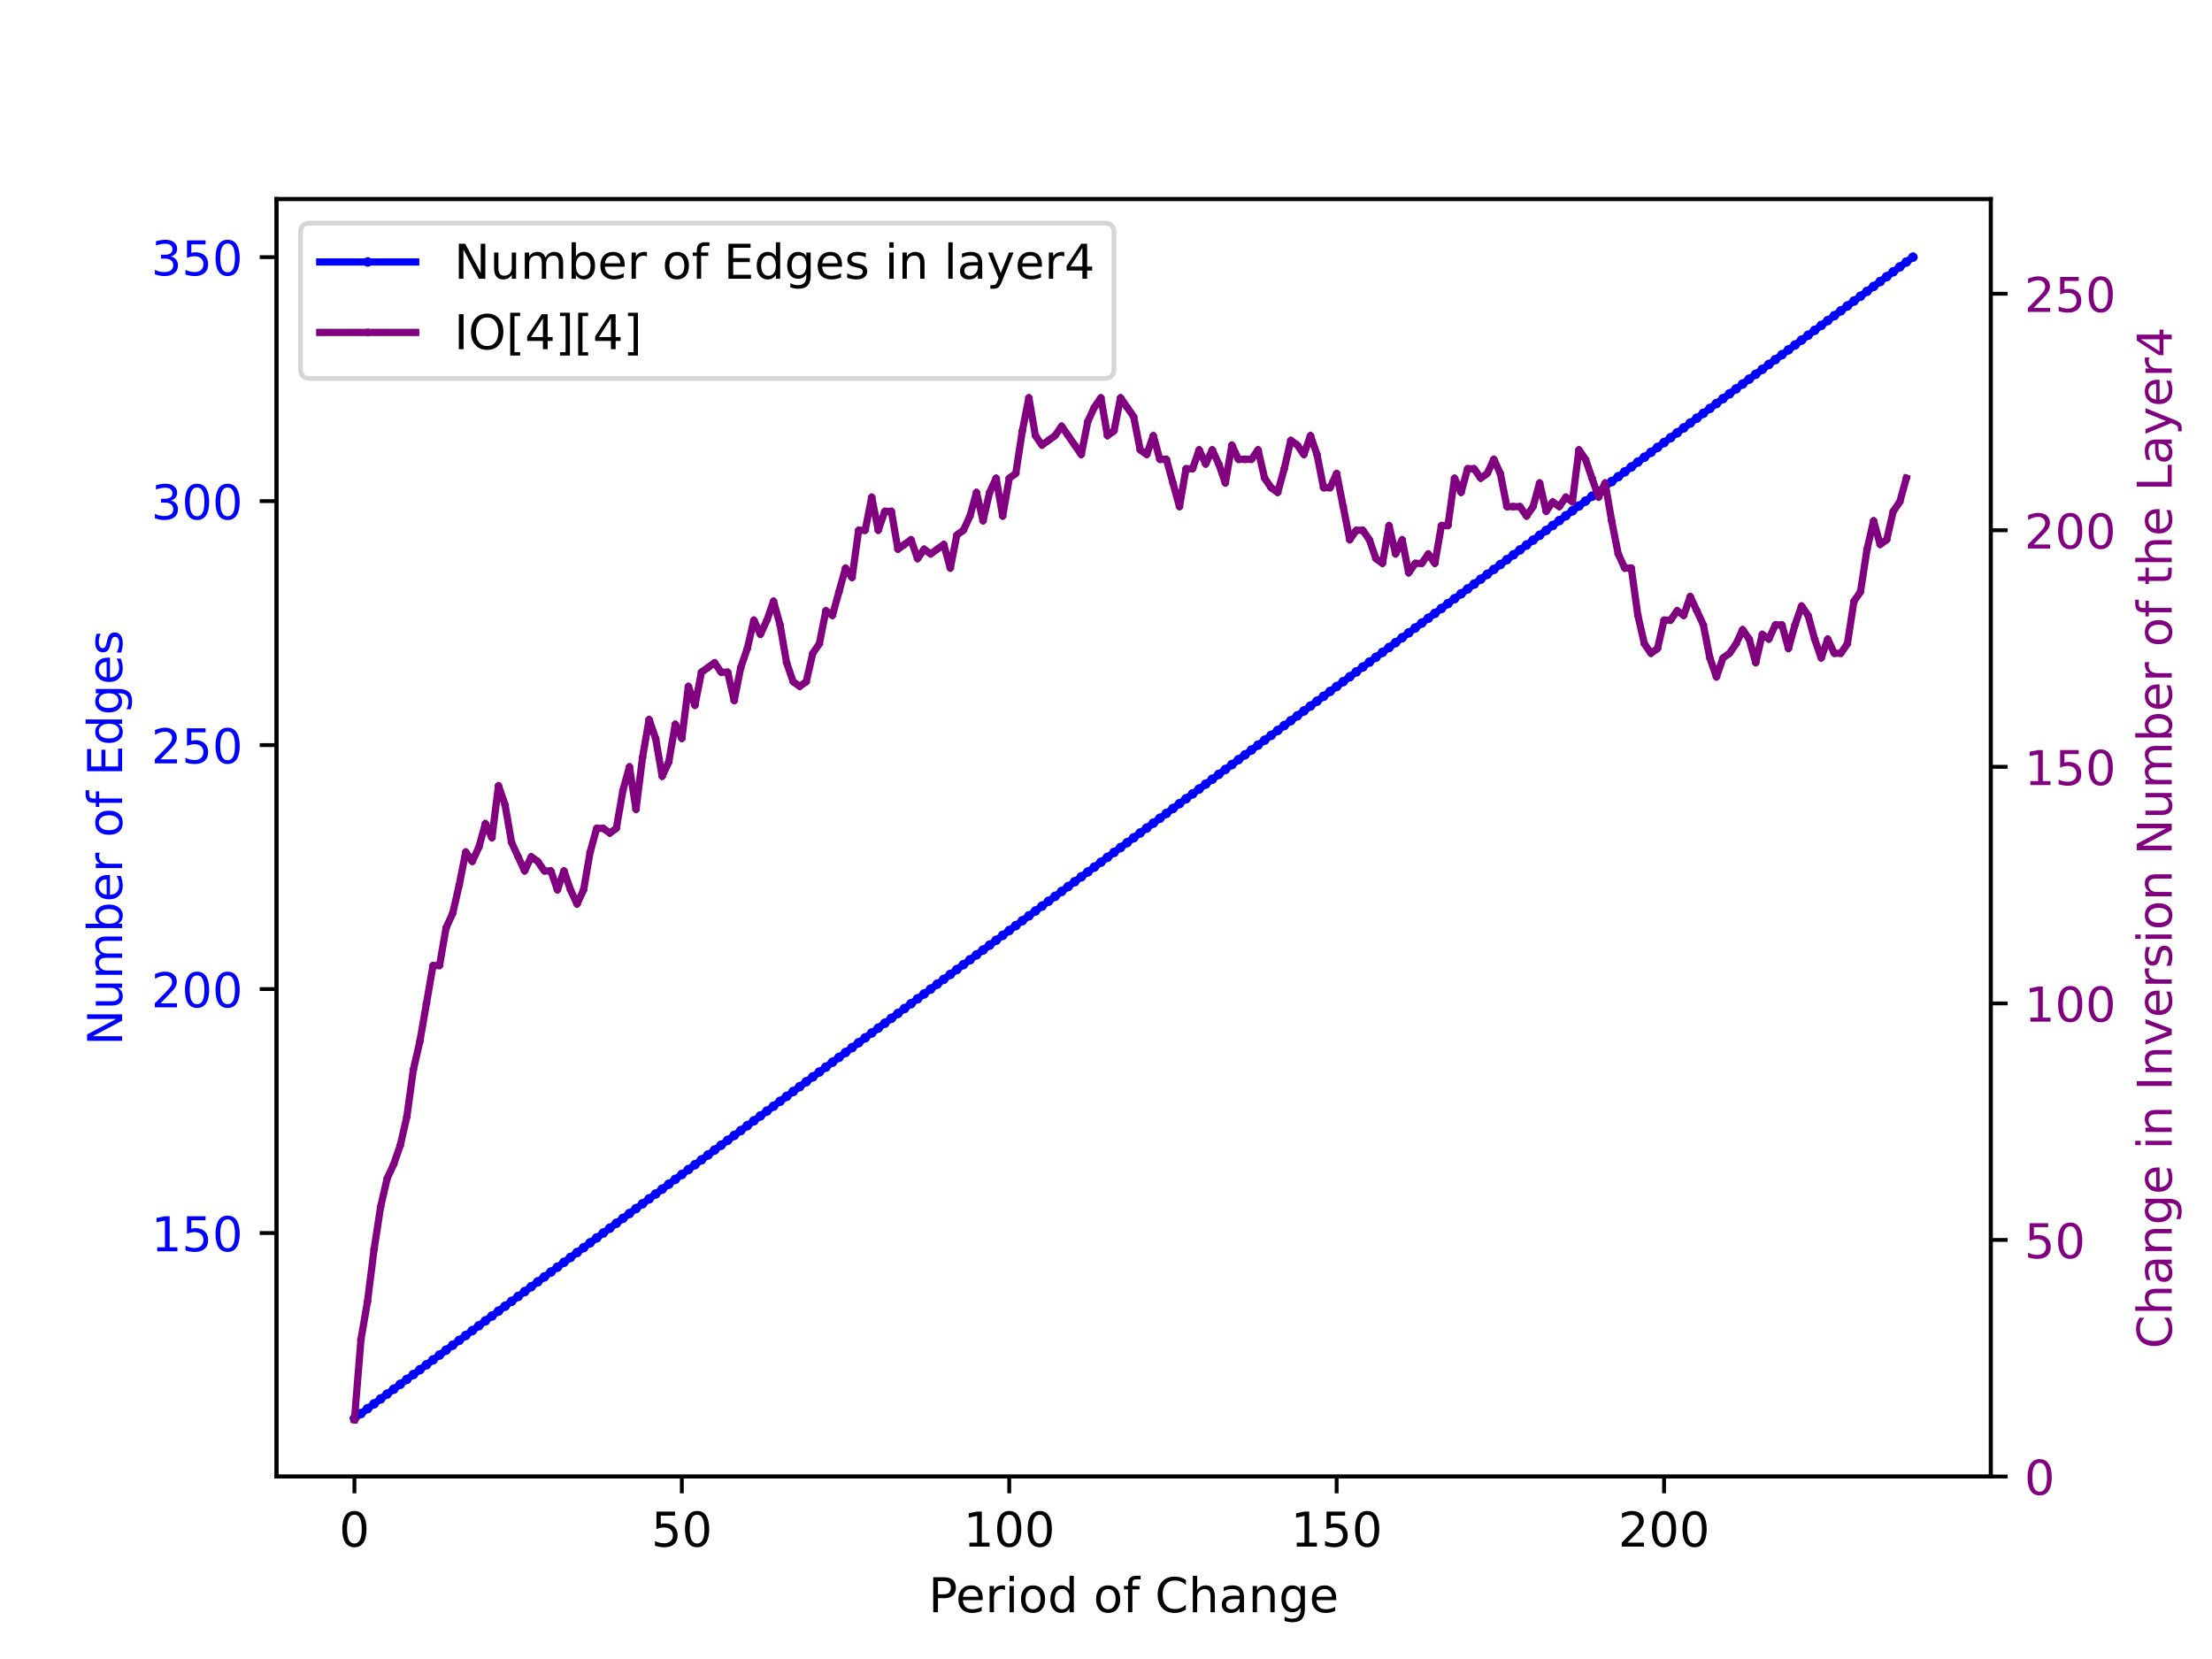 <?xml version="1.0" encoding="utf-8" standalone="no"?>
<!DOCTYPE svg PUBLIC "-//W3C//DTD SVG 1.1//EN"
  "http://www.w3.org/Graphics/SVG/1.1/DTD/svg11.dtd">
<!-- Created with matplotlib (https://matplotlib.org/) -->
<svg height="345.6pt" version="1.1" viewBox="0 0 460.8 345.6" width="460.8pt" xmlns="http://www.w3.org/2000/svg" xmlns:xlink="http://www.w3.org/1999/xlink">
 <defs>
  <style type="text/css">
*{stroke-linecap:butt;stroke-linejoin:round;}
  </style>
 </defs>
 <g id="figure_1">
  <g id="patch_1">
   <path d="M 0 345.6 
L 460.8 345.6 
L 460.8 0 
L 0 0 
z
" style="fill:#ffffff;"/>
  </g>
  <g id="axes_1">
   <g id="patch_2">
    <path d="M 57.6 307.584 
L 414.72 307.584 
L 414.72 41.472 
L 57.6 41.472 
z
" style="fill:#ffffff;"/>
   </g>
   <g id="matplotlib.axis_1">
    <g id="xtick_1">
     <g id="line2d_1">
      <defs>
       <path d="M 0 0 
L 0 3.5 
" id="mc12798d941" style="stroke:#000000;stroke-width:0.8;"/>
      </defs>
      <g>
       <use style="stroke:#000000;stroke-width:0.8;" x="73.833" xlink:href="#mc12798d941" y="307.584"/>
      </g>
     </g>
     <g id="text_1">
      <!-- 0 -->
      <defs>
       <path d="M 31.781 66.406 
Q 24.172 66.406 20.328 58.906 
Q 16.5 51.422 16.5 36.375 
Q 16.5 21.391 20.328 13.891 
Q 24.172 6.391 31.781 6.391 
Q 39.453 6.391 43.281 13.891 
Q 47.125 21.391 47.125 36.375 
Q 47.125 51.422 43.281 58.906 
Q 39.453 66.406 31.781 66.406 
z
M 31.781 74.219 
Q 44.047 74.219 50.516 64.516 
Q 56.984 54.828 56.984 36.375 
Q 56.984 17.969 50.516 8.266 
Q 44.047 -1.422 31.781 -1.422 
Q 19.531 -1.422 13.062 8.266 
Q 6.594 17.969 6.594 36.375 
Q 6.594 54.828 13.062 64.516 
Q 19.531 74.219 31.781 74.219 
z
" id="DejaVuSans-48"/>
      </defs>
      <g transform="translate(70.651 322.182)scale(0.1 -0.1)">
       <use xlink:href="#DejaVuSans-48"/>
      </g>
     </g>
    </g>
    <g id="xtick_2">
     <g id="line2d_2">
      <g>
       <use style="stroke:#000000;stroke-width:0.8;" x="142.037" xlink:href="#mc12798d941" y="307.584"/>
      </g>
     </g>
     <g id="text_2">
      <!-- 50 -->
      <defs>
       <path d="M 10.797 72.906 
L 49.516 72.906 
L 49.516 64.594 
L 19.828 64.594 
L 19.828 46.734 
Q 21.969 47.469 24.109 47.828 
Q 26.266 48.188 28.422 48.188 
Q 40.625 48.188 47.75 41.5 
Q 54.891 34.812 54.891 23.391 
Q 54.891 11.625 47.562 5.094 
Q 40.234 -1.422 26.906 -1.422 
Q 22.312 -1.422 17.547 -0.641 
Q 12.797 0.141 7.719 1.703 
L 7.719 11.625 
Q 12.109 9.234 16.797 8.062 
Q 21.484 6.891 26.703 6.891 
Q 35.156 6.891 40.078 11.328 
Q 45.016 15.766 45.016 23.391 
Q 45.016 31 40.078 35.438 
Q 35.156 39.891 26.703 39.891 
Q 22.75 39.891 18.812 39.016 
Q 14.891 38.141 10.797 36.281 
z
" id="DejaVuSans-53"/>
      </defs>
      <g transform="translate(135.675 322.182)scale(0.1 -0.1)">
       <use xlink:href="#DejaVuSans-53"/>
       <use x="63.623" xlink:href="#DejaVuSans-48"/>
      </g>
     </g>
    </g>
    <g id="xtick_3">
     <g id="line2d_3">
      <g>
       <use style="stroke:#000000;stroke-width:0.8;" x="210.242" xlink:href="#mc12798d941" y="307.584"/>
      </g>
     </g>
     <g id="text_3">
      <!-- 100 -->
      <defs>
       <path d="M 12.406 8.297 
L 28.516 8.297 
L 28.516 63.922 
L 10.984 60.406 
L 10.984 69.391 
L 28.422 72.906 
L 38.281 72.906 
L 38.281 8.297 
L 54.391 8.297 
L 54.391 0 
L 12.406 0 
z
" id="DejaVuSans-49"/>
      </defs>
      <g transform="translate(200.698 322.182)scale(0.1 -0.1)">
       <use xlink:href="#DejaVuSans-49"/>
       <use x="63.623" xlink:href="#DejaVuSans-48"/>
       <use x="127.246" xlink:href="#DejaVuSans-48"/>
      </g>
     </g>
    </g>
    <g id="xtick_4">
     <g id="line2d_4">
      <g>
       <use style="stroke:#000000;stroke-width:0.8;" x="278.447" xlink:href="#mc12798d941" y="307.584"/>
      </g>
     </g>
     <g id="text_4">
      <!-- 150 -->
      <g transform="translate(268.903 322.182)scale(0.1 -0.1)">
       <use xlink:href="#DejaVuSans-49"/>
       <use x="63.623" xlink:href="#DejaVuSans-53"/>
       <use x="127.246" xlink:href="#DejaVuSans-48"/>
      </g>
     </g>
    </g>
    <g id="xtick_5">
     <g id="line2d_5">
      <g>
       <use style="stroke:#000000;stroke-width:0.8;" x="346.652" xlink:href="#mc12798d941" y="307.584"/>
      </g>
     </g>
     <g id="text_5">
      <!-- 200 -->
      <defs>
       <path d="M 19.188 8.297 
L 53.609 8.297 
L 53.609 0 
L 7.328 0 
L 7.328 8.297 
Q 12.938 14.109 22.625 23.891 
Q 32.328 33.688 34.812 36.531 
Q 39.547 41.844 41.422 45.531 
Q 43.312 49.219 43.312 52.781 
Q 43.312 58.594 39.234 62.25 
Q 35.156 65.922 28.609 65.922 
Q 23.969 65.922 18.812 64.312 
Q 13.672 62.703 7.812 59.422 
L 7.812 69.391 
Q 13.766 71.781 18.938 73 
Q 24.125 74.219 28.422 74.219 
Q 39.75 74.219 46.484 68.547 
Q 53.219 62.891 53.219 53.422 
Q 53.219 48.922 51.531 44.891 
Q 49.859 40.875 45.406 35.406 
Q 44.188 33.984 37.641 27.219 
Q 31.109 20.453 19.188 8.297 
z
" id="DejaVuSans-50"/>
      </defs>
      <g transform="translate(337.108 322.182)scale(0.1 -0.1)">
       <use xlink:href="#DejaVuSans-50"/>
       <use x="63.623" xlink:href="#DejaVuSans-48"/>
       <use x="127.246" xlink:href="#DejaVuSans-48"/>
      </g>
     </g>
    </g>
    <g id="text_6">
     <!-- Period of Change -->
     <defs>
      <path d="M 19.672 64.797 
L 19.672 37.406 
L 32.078 37.406 
Q 38.969 37.406 42.719 40.969 
Q 46.484 44.531 46.484 51.125 
Q 46.484 57.672 42.719 61.234 
Q 38.969 64.797 32.078 64.797 
z
M 9.812 72.906 
L 32.078 72.906 
Q 44.344 72.906 50.609 67.359 
Q 56.891 61.812 56.891 51.125 
Q 56.891 40.328 50.609 34.812 
Q 44.344 29.297 32.078 29.297 
L 19.672 29.297 
L 19.672 0 
L 9.812 0 
z
" id="DejaVuSans-80"/>
      <path d="M 56.203 29.594 
L 56.203 25.203 
L 14.891 25.203 
Q 15.484 15.922 20.484 11.062 
Q 25.484 6.203 34.422 6.203 
Q 39.594 6.203 44.453 7.469 
Q 49.312 8.734 54.109 11.281 
L 54.109 2.781 
Q 49.266 0.734 44.188 -0.344 
Q 39.109 -1.422 33.891 -1.422 
Q 20.797 -1.422 13.156 6.188 
Q 5.516 13.812 5.516 26.812 
Q 5.516 40.234 12.766 48.109 
Q 20.016 56 32.328 56 
Q 43.359 56 49.781 48.891 
Q 56.203 41.797 56.203 29.594 
z
M 47.219 32.234 
Q 47.125 39.594 43.094 43.984 
Q 39.062 48.391 32.422 48.391 
Q 24.906 48.391 20.391 44.141 
Q 15.875 39.891 15.188 32.172 
z
" id="DejaVuSans-101"/>
      <path d="M 41.109 46.297 
Q 39.594 47.172 37.812 47.578 
Q 36.031 48 33.891 48 
Q 26.266 48 22.188 43.047 
Q 18.109 38.094 18.109 28.812 
L 18.109 0 
L 9.078 0 
L 9.078 54.688 
L 18.109 54.688 
L 18.109 46.188 
Q 20.953 51.172 25.484 53.578 
Q 30.031 56 36.531 56 
Q 37.453 56 38.578 55.875 
Q 39.703 55.766 41.062 55.516 
z
" id="DejaVuSans-114"/>
      <path d="M 9.422 54.688 
L 18.406 54.688 
L 18.406 0 
L 9.422 0 
z
M 9.422 75.984 
L 18.406 75.984 
L 18.406 64.594 
L 9.422 64.594 
z
" id="DejaVuSans-105"/>
      <path d="M 30.609 48.391 
Q 23.391 48.391 19.188 42.75 
Q 14.984 37.109 14.984 27.297 
Q 14.984 17.484 19.156 11.844 
Q 23.344 6.203 30.609 6.203 
Q 37.797 6.203 41.984 11.859 
Q 46.188 17.531 46.188 27.297 
Q 46.188 37.016 41.984 42.703 
Q 37.797 48.391 30.609 48.391 
z
M 30.609 56 
Q 42.328 56 49.016 48.375 
Q 55.719 40.766 55.719 27.297 
Q 55.719 13.875 49.016 6.219 
Q 42.328 -1.422 30.609 -1.422 
Q 18.844 -1.422 12.172 6.219 
Q 5.516 13.875 5.516 27.297 
Q 5.516 40.766 12.172 48.375 
Q 18.844 56 30.609 56 
z
" id="DejaVuSans-111"/>
      <path d="M 45.406 46.391 
L 45.406 75.984 
L 54.391 75.984 
L 54.391 0 
L 45.406 0 
L 45.406 8.203 
Q 42.578 3.328 38.25 0.953 
Q 33.938 -1.422 27.875 -1.422 
Q 17.969 -1.422 11.734 6.484 
Q 5.516 14.406 5.516 27.297 
Q 5.516 40.188 11.734 48.094 
Q 17.969 56 27.875 56 
Q 33.938 56 38.25 53.625 
Q 42.578 51.266 45.406 46.391 
z
M 14.797 27.297 
Q 14.797 17.391 18.875 11.75 
Q 22.953 6.109 30.078 6.109 
Q 37.203 6.109 41.297 11.75 
Q 45.406 17.391 45.406 27.297 
Q 45.406 37.203 41.297 42.844 
Q 37.203 48.484 30.078 48.484 
Q 22.953 48.484 18.875 42.844 
Q 14.797 37.203 14.797 27.297 
z
" id="DejaVuSans-100"/>
      <path id="DejaVuSans-32"/>
      <path d="M 37.109 75.984 
L 37.109 68.5 
L 28.516 68.5 
Q 23.688 68.5 21.797 66.547 
Q 19.922 64.594 19.922 59.516 
L 19.922 54.688 
L 34.719 54.688 
L 34.719 47.703 
L 19.922 47.703 
L 19.922 0 
L 10.891 0 
L 10.891 47.703 
L 2.297 47.703 
L 2.297 54.688 
L 10.891 54.688 
L 10.891 58.5 
Q 10.891 67.625 15.141 71.797 
Q 19.391 75.984 28.609 75.984 
z
" id="DejaVuSans-102"/>
      <path d="M 64.406 67.281 
L 64.406 56.891 
Q 59.422 61.531 53.781 63.812 
Q 48.141 66.109 41.797 66.109 
Q 29.297 66.109 22.656 58.469 
Q 16.016 50.828 16.016 36.375 
Q 16.016 21.969 22.656 14.328 
Q 29.297 6.688 41.797 6.688 
Q 48.141 6.688 53.781 8.984 
Q 59.422 11.281 64.406 15.922 
L 64.406 5.609 
Q 59.234 2.094 53.438 0.328 
Q 47.656 -1.422 41.219 -1.422 
Q 24.656 -1.422 15.125 8.703 
Q 5.609 18.844 5.609 36.375 
Q 5.609 53.953 15.125 64.078 
Q 24.656 74.219 41.219 74.219 
Q 47.75 74.219 53.531 72.484 
Q 59.328 70.75 64.406 67.281 
z
" id="DejaVuSans-67"/>
      <path d="M 54.891 33.016 
L 54.891 0 
L 45.906 0 
L 45.906 32.719 
Q 45.906 40.484 42.875 44.328 
Q 39.844 48.188 33.797 48.188 
Q 26.516 48.188 22.312 43.547 
Q 18.109 38.922 18.109 30.906 
L 18.109 0 
L 9.078 0 
L 9.078 75.984 
L 18.109 75.984 
L 18.109 46.188 
Q 21.344 51.125 25.703 53.562 
Q 30.078 56 35.797 56 
Q 45.219 56 50.047 50.172 
Q 54.891 44.344 54.891 33.016 
z
" id="DejaVuSans-104"/>
      <path d="M 34.281 27.484 
Q 23.391 27.484 19.188 25 
Q 14.984 22.516 14.984 16.5 
Q 14.984 11.719 18.141 8.906 
Q 21.297 6.109 26.703 6.109 
Q 34.188 6.109 38.703 11.406 
Q 43.219 16.703 43.219 25.484 
L 43.219 27.484 
z
M 52.203 31.203 
L 52.203 0 
L 43.219 0 
L 43.219 8.297 
Q 40.141 3.328 35.547 0.953 
Q 30.953 -1.422 24.312 -1.422 
Q 15.922 -1.422 10.953 3.297 
Q 6 8.016 6 15.922 
Q 6 25.141 12.172 29.828 
Q 18.359 34.516 30.609 34.516 
L 43.219 34.516 
L 43.219 35.406 
Q 43.219 41.609 39.141 45 
Q 35.062 48.391 27.688 48.391 
Q 23 48.391 18.547 47.266 
Q 14.109 46.141 10.016 43.891 
L 10.016 52.203 
Q 14.938 54.109 19.578 55.047 
Q 24.219 56 28.609 56 
Q 40.484 56 46.344 49.844 
Q 52.203 43.703 52.203 31.203 
z
" id="DejaVuSans-97"/>
      <path d="M 54.891 33.016 
L 54.891 0 
L 45.906 0 
L 45.906 32.719 
Q 45.906 40.484 42.875 44.328 
Q 39.844 48.188 33.797 48.188 
Q 26.516 48.188 22.312 43.547 
Q 18.109 38.922 18.109 30.906 
L 18.109 0 
L 9.078 0 
L 9.078 54.688 
L 18.109 54.688 
L 18.109 46.188 
Q 21.344 51.125 25.703 53.562 
Q 30.078 56 35.797 56 
Q 45.219 56 50.047 50.172 
Q 54.891 44.344 54.891 33.016 
z
" id="DejaVuSans-110"/>
      <path d="M 45.406 27.984 
Q 45.406 37.75 41.375 43.109 
Q 37.359 48.484 30.078 48.484 
Q 22.859 48.484 18.828 43.109 
Q 14.797 37.75 14.797 27.984 
Q 14.797 18.266 18.828 12.891 
Q 22.859 7.516 30.078 7.516 
Q 37.359 7.516 41.375 12.891 
Q 45.406 18.266 45.406 27.984 
z
M 54.391 6.781 
Q 54.391 -7.172 48.188 -13.984 
Q 42 -20.797 29.203 -20.797 
Q 24.469 -20.797 20.266 -20.094 
Q 16.062 -19.391 12.109 -17.922 
L 12.109 -9.188 
Q 16.062 -11.328 19.922 -12.344 
Q 23.781 -13.375 27.781 -13.375 
Q 36.625 -13.375 41.016 -8.766 
Q 45.406 -4.156 45.406 5.172 
L 45.406 9.625 
Q 42.625 4.781 38.281 2.391 
Q 33.938 0 27.875 0 
Q 17.828 0 11.672 7.656 
Q 5.516 15.328 5.516 27.984 
Q 5.516 40.672 11.672 48.328 
Q 17.828 56 27.875 56 
Q 33.938 56 38.281 53.609 
Q 42.625 51.219 45.406 46.391 
L 45.406 54.688 
L 54.391 54.688 
z
" id="DejaVuSans-103"/>
     </defs>
     <g transform="translate(193.43 335.861)scale(0.1 -0.1)">
      <use xlink:href="#DejaVuSans-80"/>
      <use x="56.678" xlink:href="#DejaVuSans-101"/>
      <use x="118.201" xlink:href="#DejaVuSans-114"/>
      <use x="159.314" xlink:href="#DejaVuSans-105"/>
      <use x="187.098" xlink:href="#DejaVuSans-111"/>
      <use x="248.279" xlink:href="#DejaVuSans-100"/>
      <use x="311.756" xlink:href="#DejaVuSans-32"/>
      <use x="343.543" xlink:href="#DejaVuSans-111"/>
      <use x="404.725" xlink:href="#DejaVuSans-102"/>
      <use x="439.93" xlink:href="#DejaVuSans-32"/>
      <use x="471.717" xlink:href="#DejaVuSans-67"/>
      <use x="541.541" xlink:href="#DejaVuSans-104"/>
      <use x="604.92" xlink:href="#DejaVuSans-97"/>
      <use x="666.199" xlink:href="#DejaVuSans-110"/>
      <use x="729.578" xlink:href="#DejaVuSans-103"/>
      <use x="793.055" xlink:href="#DejaVuSans-101"/>
     </g>
    </g>
   </g>
   <g id="matplotlib.axis_2">
    <g id="ytick_1">
     <g id="line2d_6">
      <defs>
       <path d="M 0 0 
L -3.5 0 
" id="m01a653b336" style="stroke:#000000;stroke-width:0.8;"/>
      </defs>
      <g>
       <use style="stroke:#000000;stroke-width:0.8;" x="57.6" xlink:href="#m01a653b336" y="256.862"/>
      </g>
     </g>
     <g id="text_7">
      <!-- 150 -->
      <g style="fill:#0000ff;" transform="translate(31.512 260.661)scale(0.1 -0.1)">
       <use xlink:href="#DejaVuSans-49"/>
       <use x="63.623" xlink:href="#DejaVuSans-53"/>
       <use x="127.246" xlink:href="#DejaVuSans-48"/>
      </g>
     </g>
    </g>
    <g id="ytick_2">
     <g id="line2d_7">
      <g>
       <use style="stroke:#000000;stroke-width:0.8;" x="57.6" xlink:href="#m01a653b336" y="206.039"/>
      </g>
     </g>
     <g id="text_8">
      <!-- 200 -->
      <g style="fill:#0000ff;" transform="translate(31.512 209.838)scale(0.1 -0.1)">
       <use xlink:href="#DejaVuSans-50"/>
       <use x="63.623" xlink:href="#DejaVuSans-48"/>
       <use x="127.246" xlink:href="#DejaVuSans-48"/>
      </g>
     </g>
    </g>
    <g id="ytick_3">
     <g id="line2d_8">
      <g>
       <use style="stroke:#000000;stroke-width:0.8;" x="57.6" xlink:href="#m01a653b336" y="155.215"/>
      </g>
     </g>
     <g id="text_9">
      <!-- 250 -->
      <g style="fill:#0000ff;" transform="translate(31.512 159.014)scale(0.1 -0.1)">
       <use xlink:href="#DejaVuSans-50"/>
       <use x="63.623" xlink:href="#DejaVuSans-53"/>
       <use x="127.246" xlink:href="#DejaVuSans-48"/>
      </g>
     </g>
    </g>
    <g id="ytick_4">
     <g id="line2d_9">
      <g>
       <use style="stroke:#000000;stroke-width:0.8;" x="57.6" xlink:href="#m01a653b336" y="104.392"/>
      </g>
     </g>
     <g id="text_10">
      <!-- 300 -->
      <defs>
       <path d="M 40.578 39.312 
Q 47.656 37.797 51.625 33 
Q 55.609 28.219 55.609 21.188 
Q 55.609 10.406 48.188 4.484 
Q 40.766 -1.422 27.094 -1.422 
Q 22.516 -1.422 17.656 -0.516 
Q 12.797 0.391 7.625 2.203 
L 7.625 11.719 
Q 11.719 9.328 16.594 8.109 
Q 21.484 6.891 26.812 6.891 
Q 36.078 6.891 40.938 10.547 
Q 45.797 14.203 45.797 21.188 
Q 45.797 27.641 41.281 31.266 
Q 36.766 34.906 28.719 34.906 
L 20.219 34.906 
L 20.219 43.016 
L 29.109 43.016 
Q 36.375 43.016 40.234 45.922 
Q 44.094 48.828 44.094 54.297 
Q 44.094 59.906 40.109 62.906 
Q 36.141 65.922 28.719 65.922 
Q 24.656 65.922 20.016 65.031 
Q 15.375 64.156 9.812 62.312 
L 9.812 71.094 
Q 15.438 72.656 20.344 73.438 
Q 25.25 74.219 29.594 74.219 
Q 40.828 74.219 47.359 69.109 
Q 53.906 64.016 53.906 55.328 
Q 53.906 49.266 50.438 45.094 
Q 46.969 40.922 40.578 39.312 
z
" id="DejaVuSans-51"/>
      </defs>
      <g style="fill:#0000ff;" transform="translate(31.512 108.191)scale(0.1 -0.1)">
       <use xlink:href="#DejaVuSans-51"/>
       <use x="63.623" xlink:href="#DejaVuSans-48"/>
       <use x="127.246" xlink:href="#DejaVuSans-48"/>
      </g>
     </g>
    </g>
    <g id="ytick_5">
     <g id="line2d_10">
      <g>
       <use style="stroke:#000000;stroke-width:0.8;" x="57.6" xlink:href="#m01a653b336" y="53.568"/>
      </g>
     </g>
     <g id="text_11">
      <!-- 350 -->
      <g style="fill:#0000ff;" transform="translate(31.512 57.367)scale(0.1 -0.1)">
       <use xlink:href="#DejaVuSans-51"/>
       <use x="63.623" xlink:href="#DejaVuSans-53"/>
       <use x="127.246" xlink:href="#DejaVuSans-48"/>
      </g>
     </g>
    </g>
    <g id="text_12">
     <!-- Number of Edges -->
     <defs>
      <path d="M 9.812 72.906 
L 23.094 72.906 
L 55.422 11.922 
L 55.422 72.906 
L 64.984 72.906 
L 64.984 0 
L 51.703 0 
L 19.391 60.984 
L 19.391 0 
L 9.812 0 
z
" id="DejaVuSans-78"/>
      <path d="M 8.5 21.578 
L 8.5 54.688 
L 17.484 54.688 
L 17.484 21.922 
Q 17.484 14.156 20.5 10.266 
Q 23.531 6.391 29.594 6.391 
Q 36.859 6.391 41.078 11.031 
Q 45.312 15.672 45.312 23.688 
L 45.312 54.688 
L 54.297 54.688 
L 54.297 0 
L 45.312 0 
L 45.312 8.406 
Q 42.047 3.422 37.719 1 
Q 33.406 -1.422 27.688 -1.422 
Q 18.266 -1.422 13.375 4.438 
Q 8.5 10.297 8.5 21.578 
z
M 31.109 56 
z
" id="DejaVuSans-117"/>
      <path d="M 52 44.188 
Q 55.375 50.25 60.062 53.125 
Q 64.75 56 71.094 56 
Q 79.641 56 84.281 50.016 
Q 88.922 44.047 88.922 33.016 
L 88.922 0 
L 79.891 0 
L 79.891 32.719 
Q 79.891 40.578 77.094 44.375 
Q 74.312 48.188 68.609 48.188 
Q 61.625 48.188 57.562 43.547 
Q 53.516 38.922 53.516 30.906 
L 53.516 0 
L 44.484 0 
L 44.484 32.719 
Q 44.484 40.625 41.703 44.406 
Q 38.922 48.188 33.109 48.188 
Q 26.219 48.188 22.156 43.531 
Q 18.109 38.875 18.109 30.906 
L 18.109 0 
L 9.078 0 
L 9.078 54.688 
L 18.109 54.688 
L 18.109 46.188 
Q 21.188 51.219 25.484 53.609 
Q 29.781 56 35.688 56 
Q 41.656 56 45.828 52.969 
Q 50 49.953 52 44.188 
z
" id="DejaVuSans-109"/>
      <path d="M 48.688 27.297 
Q 48.688 37.203 44.609 42.844 
Q 40.531 48.484 33.406 48.484 
Q 26.266 48.484 22.188 42.844 
Q 18.109 37.203 18.109 27.297 
Q 18.109 17.391 22.188 11.75 
Q 26.266 6.109 33.406 6.109 
Q 40.531 6.109 44.609 11.75 
Q 48.688 17.391 48.688 27.297 
z
M 18.109 46.391 
Q 20.953 51.266 25.266 53.625 
Q 29.594 56 35.594 56 
Q 45.562 56 51.781 48.094 
Q 58.016 40.188 58.016 27.297 
Q 58.016 14.406 51.781 6.484 
Q 45.562 -1.422 35.594 -1.422 
Q 29.594 -1.422 25.266 0.953 
Q 20.953 3.328 18.109 8.203 
L 18.109 0 
L 9.078 0 
L 9.078 75.984 
L 18.109 75.984 
z
" id="DejaVuSans-98"/>
      <path d="M 9.812 72.906 
L 55.906 72.906 
L 55.906 64.594 
L 19.672 64.594 
L 19.672 43.016 
L 54.391 43.016 
L 54.391 34.719 
L 19.672 34.719 
L 19.672 8.297 
L 56.781 8.297 
L 56.781 0 
L 9.812 0 
z
" id="DejaVuSans-69"/>
      <path d="M 44.281 53.078 
L 44.281 44.578 
Q 40.484 46.531 36.375 47.5 
Q 32.281 48.484 27.875 48.484 
Q 21.188 48.484 17.844 46.438 
Q 14.5 44.391 14.5 40.281 
Q 14.5 37.156 16.891 35.375 
Q 19.281 33.594 26.516 31.984 
L 29.594 31.297 
Q 39.156 29.25 43.188 25.516 
Q 47.219 21.781 47.219 15.094 
Q 47.219 7.469 41.188 3.016 
Q 35.156 -1.422 24.609 -1.422 
Q 20.219 -1.422 15.453 -0.562 
Q 10.688 0.297 5.422 2 
L 5.422 11.281 
Q 10.406 8.688 15.234 7.391 
Q 20.062 6.109 24.812 6.109 
Q 31.156 6.109 34.562 8.281 
Q 37.984 10.453 37.984 14.406 
Q 37.984 18.062 35.516 20.016 
Q 33.062 21.969 24.703 23.781 
L 21.578 24.516 
Q 13.234 26.266 9.516 29.906 
Q 5.812 33.547 5.812 39.891 
Q 5.812 47.609 11.281 51.797 
Q 16.75 56 26.812 56 
Q 31.781 56 36.172 55.266 
Q 40.578 54.547 44.281 53.078 
z
" id="DejaVuSans-115"/>
     </defs>
     <g style="fill:#0000ff;" transform="translate(25.433 217.801)rotate(-90)scale(0.1 -0.1)">
      <use xlink:href="#DejaVuSans-78"/>
      <use x="74.805" xlink:href="#DejaVuSans-117"/>
      <use x="138.184" xlink:href="#DejaVuSans-109"/>
      <use x="235.596" xlink:href="#DejaVuSans-98"/>
      <use x="299.072" xlink:href="#DejaVuSans-101"/>
      <use x="360.596" xlink:href="#DejaVuSans-114"/>
      <use x="401.709" xlink:href="#DejaVuSans-32"/>
      <use x="433.496" xlink:href="#DejaVuSans-111"/>
      <use x="494.678" xlink:href="#DejaVuSans-102"/>
      <use x="529.883" xlink:href="#DejaVuSans-32"/>
      <use x="561.67" xlink:href="#DejaVuSans-69"/>
      <use x="624.854" xlink:href="#DejaVuSans-100"/>
      <use x="688.33" xlink:href="#DejaVuSans-103"/>
      <use x="751.807" xlink:href="#DejaVuSans-101"/>
      <use x="813.33" xlink:href="#DejaVuSans-115"/>
     </g>
    </g>
   </g>
   <g id="line2d_11">
    <path clip-path="url(#p7ad9c6ba48)" d="M 73.833 295.488 
L 398.487 53.568 
L 398.487 53.568 
" style="fill:none;stroke:#0000ff;stroke-linecap:square;stroke-width:1.5;"/>
    <defs>
     <path d="M 0 0.5 
C 0.133 0.5 0.26 0.447 0.354 0.354 
C 0.447 0.26 0.5 0.133 0.5 0 
C 0.5 -0.133 0.447 -0.26 0.354 -0.354 
C 0.26 -0.447 0.133 -0.5 0 -0.5 
C -0.133 -0.5 -0.26 -0.447 -0.354 -0.354 
C -0.447 -0.26 -0.5 -0.133 -0.5 0 
C -0.5 0.133 -0.447 0.26 -0.354 0.354 
C -0.26 0.447 -0.133 0.5 0 0.5 
z
" id="m2ff6f4990d" style="stroke:#0000ff;"/>
    </defs>
    <g clip-path="url(#p7ad9c6ba48)">
     <use style="fill:#0000ff;stroke:#0000ff;" x="73.833" xlink:href="#m2ff6f4990d" y="295.488"/>
     <use style="fill:#0000ff;stroke:#0000ff;" x="75.197" xlink:href="#m2ff6f4990d" y="294.472"/>
     <use style="fill:#0000ff;stroke:#0000ff;" x="76.561" xlink:href="#m2ff6f4990d" y="293.455"/>
     <use style="fill:#0000ff;stroke:#0000ff;" x="77.925" xlink:href="#m2ff6f4990d" y="292.439"/>
     <use style="fill:#0000ff;stroke:#0000ff;" x="79.289" xlink:href="#m2ff6f4990d" y="291.422"/>
     <use style="fill:#0000ff;stroke:#0000ff;" x="80.653" xlink:href="#m2ff6f4990d" y="290.406"/>
     <use style="fill:#0000ff;stroke:#0000ff;" x="82.017" xlink:href="#m2ff6f4990d" y="289.389"/>
     <use style="fill:#0000ff;stroke:#0000ff;" x="83.381" xlink:href="#m2ff6f4990d" y="288.373"/>
     <use style="fill:#0000ff;stroke:#0000ff;" x="84.745" xlink:href="#m2ff6f4990d" y="287.356"/>
     <use style="fill:#0000ff;stroke:#0000ff;" x="86.11" xlink:href="#m2ff6f4990d" y="286.34"/>
     <use style="fill:#0000ff;stroke:#0000ff;" x="87.474" xlink:href="#m2ff6f4990d" y="285.323"/>
     <use style="fill:#0000ff;stroke:#0000ff;" x="88.838" xlink:href="#m2ff6f4990d" y="284.307"/>
     <use style="fill:#0000ff;stroke:#0000ff;" x="90.202" xlink:href="#m2ff6f4990d" y="283.29"/>
     <use style="fill:#0000ff;stroke:#0000ff;" x="91.566" xlink:href="#m2ff6f4990d" y="282.274"/>
     <use style="fill:#0000ff;stroke:#0000ff;" x="92.93" xlink:href="#m2ff6f4990d" y="281.257"/>
     <use style="fill:#0000ff;stroke:#0000ff;" x="94.294" xlink:href="#m2ff6f4990d" y="280.241"/>
     <use style="fill:#0000ff;stroke:#0000ff;" x="95.658" xlink:href="#m2ff6f4990d" y="279.224"/>
     <use style="fill:#0000ff;stroke:#0000ff;" x="97.022" xlink:href="#m2ff6f4990d" y="278.208"/>
     <use style="fill:#0000ff;stroke:#0000ff;" x="98.386" xlink:href="#m2ff6f4990d" y="277.192"/>
     <use style="fill:#0000ff;stroke:#0000ff;" x="99.751" xlink:href="#m2ff6f4990d" y="276.175"/>
     <use style="fill:#0000ff;stroke:#0000ff;" x="101.115" xlink:href="#m2ff6f4990d" y="275.159"/>
     <use style="fill:#0000ff;stroke:#0000ff;" x="102.479" xlink:href="#m2ff6f4990d" y="274.142"/>
     <use style="fill:#0000ff;stroke:#0000ff;" x="103.843" xlink:href="#m2ff6f4990d" y="273.126"/>
     <use style="fill:#0000ff;stroke:#0000ff;" x="105.207" xlink:href="#m2ff6f4990d" y="272.109"/>
     <use style="fill:#0000ff;stroke:#0000ff;" x="106.571" xlink:href="#m2ff6f4990d" y="271.093"/>
     <use style="fill:#0000ff;stroke:#0000ff;" x="107.935" xlink:href="#m2ff6f4990d" y="270.076"/>
     <use style="fill:#0000ff;stroke:#0000ff;" x="109.299" xlink:href="#m2ff6f4990d" y="269.06"/>
     <use style="fill:#0000ff;stroke:#0000ff;" x="110.663" xlink:href="#m2ff6f4990d" y="268.043"/>
     <use style="fill:#0000ff;stroke:#0000ff;" x="112.027" xlink:href="#m2ff6f4990d" y="267.027"/>
     <use style="fill:#0000ff;stroke:#0000ff;" x="113.391" xlink:href="#m2ff6f4990d" y="266.01"/>
     <use style="fill:#0000ff;stroke:#0000ff;" x="114.756" xlink:href="#m2ff6f4990d" y="264.994"/>
     <use style="fill:#0000ff;stroke:#0000ff;" x="116.12" xlink:href="#m2ff6f4990d" y="263.977"/>
     <use style="fill:#0000ff;stroke:#0000ff;" x="117.484" xlink:href="#m2ff6f4990d" y="262.961"/>
     <use style="fill:#0000ff;stroke:#0000ff;" x="118.848" xlink:href="#m2ff6f4990d" y="261.944"/>
     <use style="fill:#0000ff;stroke:#0000ff;" x="120.212" xlink:href="#m2ff6f4990d" y="260.928"/>
     <use style="fill:#0000ff;stroke:#0000ff;" x="121.576" xlink:href="#m2ff6f4990d" y="259.912"/>
     <use style="fill:#0000ff;stroke:#0000ff;" x="122.94" xlink:href="#m2ff6f4990d" y="258.895"/>
     <use style="fill:#0000ff;stroke:#0000ff;" x="124.304" xlink:href="#m2ff6f4990d" y="257.879"/>
     <use style="fill:#0000ff;stroke:#0000ff;" x="125.668" xlink:href="#m2ff6f4990d" y="256.862"/>
     <use style="fill:#0000ff;stroke:#0000ff;" x="127.032" xlink:href="#m2ff6f4990d" y="255.846"/>
     <use style="fill:#0000ff;stroke:#0000ff;" x="128.397" xlink:href="#m2ff6f4990d" y="254.829"/>
     <use style="fill:#0000ff;stroke:#0000ff;" x="129.761" xlink:href="#m2ff6f4990d" y="253.813"/>
     <use style="fill:#0000ff;stroke:#0000ff;" x="131.125" xlink:href="#m2ff6f4990d" y="252.796"/>
     <use style="fill:#0000ff;stroke:#0000ff;" x="132.489" xlink:href="#m2ff6f4990d" y="251.78"/>
     <use style="fill:#0000ff;stroke:#0000ff;" x="133.853" xlink:href="#m2ff6f4990d" y="250.763"/>
     <use style="fill:#0000ff;stroke:#0000ff;" x="135.217" xlink:href="#m2ff6f4990d" y="249.747"/>
     <use style="fill:#0000ff;stroke:#0000ff;" x="136.581" xlink:href="#m2ff6f4990d" y="248.73"/>
     <use style="fill:#0000ff;stroke:#0000ff;" x="137.945" xlink:href="#m2ff6f4990d" y="247.714"/>
     <use style="fill:#0000ff;stroke:#0000ff;" x="139.309" xlink:href="#m2ff6f4990d" y="246.697"/>
     <use style="fill:#0000ff;stroke:#0000ff;" x="140.673" xlink:href="#m2ff6f4990d" y="245.681"/>
     <use style="fill:#0000ff;stroke:#0000ff;" x="142.037" xlink:href="#m2ff6f4990d" y="244.664"/>
     <use style="fill:#0000ff;stroke:#0000ff;" x="143.402" xlink:href="#m2ff6f4990d" y="243.648"/>
     <use style="fill:#0000ff;stroke:#0000ff;" x="144.766" xlink:href="#m2ff6f4990d" y="242.632"/>
     <use style="fill:#0000ff;stroke:#0000ff;" x="146.13" xlink:href="#m2ff6f4990d" y="241.615"/>
     <use style="fill:#0000ff;stroke:#0000ff;" x="147.494" xlink:href="#m2ff6f4990d" y="240.599"/>
     <use style="fill:#0000ff;stroke:#0000ff;" x="148.858" xlink:href="#m2ff6f4990d" y="239.582"/>
     <use style="fill:#0000ff;stroke:#0000ff;" x="150.222" xlink:href="#m2ff6f4990d" y="238.566"/>
     <use style="fill:#0000ff;stroke:#0000ff;" x="151.586" xlink:href="#m2ff6f4990d" y="237.549"/>
     <use style="fill:#0000ff;stroke:#0000ff;" x="152.95" xlink:href="#m2ff6f4990d" y="236.533"/>
     <use style="fill:#0000ff;stroke:#0000ff;" x="154.314" xlink:href="#m2ff6f4990d" y="235.516"/>
     <use style="fill:#0000ff;stroke:#0000ff;" x="155.678" xlink:href="#m2ff6f4990d" y="234.5"/>
     <use style="fill:#0000ff;stroke:#0000ff;" x="157.043" xlink:href="#m2ff6f4990d" y="233.483"/>
     <use style="fill:#0000ff;stroke:#0000ff;" x="158.407" xlink:href="#m2ff6f4990d" y="232.467"/>
     <use style="fill:#0000ff;stroke:#0000ff;" x="159.771" xlink:href="#m2ff6f4990d" y="231.45"/>
     <use style="fill:#0000ff;stroke:#0000ff;" x="161.135" xlink:href="#m2ff6f4990d" y="230.434"/>
     <use style="fill:#0000ff;stroke:#0000ff;" x="162.499" xlink:href="#m2ff6f4990d" y="229.417"/>
     <use style="fill:#0000ff;stroke:#0000ff;" x="163.863" xlink:href="#m2ff6f4990d" y="228.401"/>
     <use style="fill:#0000ff;stroke:#0000ff;" x="165.227" xlink:href="#m2ff6f4990d" y="227.384"/>
     <use style="fill:#0000ff;stroke:#0000ff;" x="166.591" xlink:href="#m2ff6f4990d" y="226.368"/>
     <use style="fill:#0000ff;stroke:#0000ff;" x="167.955" xlink:href="#m2ff6f4990d" y="225.352"/>
     <use style="fill:#0000ff;stroke:#0000ff;" x="169.319" xlink:href="#m2ff6f4990d" y="224.335"/>
     <use style="fill:#0000ff;stroke:#0000ff;" x="170.683" xlink:href="#m2ff6f4990d" y="223.319"/>
     <use style="fill:#0000ff;stroke:#0000ff;" x="172.048" xlink:href="#m2ff6f4990d" y="222.302"/>
     <use style="fill:#0000ff;stroke:#0000ff;" x="173.412" xlink:href="#m2ff6f4990d" y="221.286"/>
     <use style="fill:#0000ff;stroke:#0000ff;" x="174.776" xlink:href="#m2ff6f4990d" y="220.269"/>
     <use style="fill:#0000ff;stroke:#0000ff;" x="176.14" xlink:href="#m2ff6f4990d" y="219.253"/>
     <use style="fill:#0000ff;stroke:#0000ff;" x="177.504" xlink:href="#m2ff6f4990d" y="218.236"/>
     <use style="fill:#0000ff;stroke:#0000ff;" x="178.868" xlink:href="#m2ff6f4990d" y="217.22"/>
     <use style="fill:#0000ff;stroke:#0000ff;" x="180.232" xlink:href="#m2ff6f4990d" y="216.203"/>
     <use style="fill:#0000ff;stroke:#0000ff;" x="181.596" xlink:href="#m2ff6f4990d" y="215.187"/>
     <use style="fill:#0000ff;stroke:#0000ff;" x="182.96" xlink:href="#m2ff6f4990d" y="214.17"/>
     <use style="fill:#0000ff;stroke:#0000ff;" x="184.324" xlink:href="#m2ff6f4990d" y="213.154"/>
     <use style="fill:#0000ff;stroke:#0000ff;" x="185.688" xlink:href="#m2ff6f4990d" y="212.137"/>
     <use style="fill:#0000ff;stroke:#0000ff;" x="187.053" xlink:href="#m2ff6f4990d" y="211.121"/>
     <use style="fill:#0000ff;stroke:#0000ff;" x="188.417" xlink:href="#m2ff6f4990d" y="210.104"/>
     <use style="fill:#0000ff;stroke:#0000ff;" x="189.781" xlink:href="#m2ff6f4990d" y="209.088"/>
     <use style="fill:#0000ff;stroke:#0000ff;" x="191.145" xlink:href="#m2ff6f4990d" y="208.072"/>
     <use style="fill:#0000ff;stroke:#0000ff;" x="192.509" xlink:href="#m2ff6f4990d" y="207.055"/>
     <use style="fill:#0000ff;stroke:#0000ff;" x="193.873" xlink:href="#m2ff6f4990d" y="206.039"/>
     <use style="fill:#0000ff;stroke:#0000ff;" x="195.237" xlink:href="#m2ff6f4990d" y="205.022"/>
     <use style="fill:#0000ff;stroke:#0000ff;" x="196.601" xlink:href="#m2ff6f4990d" y="204.006"/>
     <use style="fill:#0000ff;stroke:#0000ff;" x="197.965" xlink:href="#m2ff6f4990d" y="202.989"/>
     <use style="fill:#0000ff;stroke:#0000ff;" x="199.329" xlink:href="#m2ff6f4990d" y="201.973"/>
     <use style="fill:#0000ff;stroke:#0000ff;" x="200.694" xlink:href="#m2ff6f4990d" y="200.956"/>
     <use style="fill:#0000ff;stroke:#0000ff;" x="202.058" xlink:href="#m2ff6f4990d" y="199.94"/>
     <use style="fill:#0000ff;stroke:#0000ff;" x="203.422" xlink:href="#m2ff6f4990d" y="198.923"/>
     <use style="fill:#0000ff;stroke:#0000ff;" x="204.786" xlink:href="#m2ff6f4990d" y="197.907"/>
     <use style="fill:#0000ff;stroke:#0000ff;" x="206.15" xlink:href="#m2ff6f4990d" y="196.89"/>
     <use style="fill:#0000ff;stroke:#0000ff;" x="207.514" xlink:href="#m2ff6f4990d" y="195.874"/>
     <use style="fill:#0000ff;stroke:#0000ff;" x="208.878" xlink:href="#m2ff6f4990d" y="194.857"/>
     <use style="fill:#0000ff;stroke:#0000ff;" x="210.242" xlink:href="#m2ff6f4990d" y="193.841"/>
     <use style="fill:#0000ff;stroke:#0000ff;" x="211.606" xlink:href="#m2ff6f4990d" y="192.824"/>
     <use style="fill:#0000ff;stroke:#0000ff;" x="212.97" xlink:href="#m2ff6f4990d" y="191.808"/>
     <use style="fill:#0000ff;stroke:#0000ff;" x="214.334" xlink:href="#m2ff6f4990d" y="190.792"/>
     <use style="fill:#0000ff;stroke:#0000ff;" x="215.699" xlink:href="#m2ff6f4990d" y="189.775"/>
     <use style="fill:#0000ff;stroke:#0000ff;" x="217.063" xlink:href="#m2ff6f4990d" y="188.759"/>
     <use style="fill:#0000ff;stroke:#0000ff;" x="218.427" xlink:href="#m2ff6f4990d" y="187.742"/>
     <use style="fill:#0000ff;stroke:#0000ff;" x="219.791" xlink:href="#m2ff6f4990d" y="186.726"/>
     <use style="fill:#0000ff;stroke:#0000ff;" x="221.155" xlink:href="#m2ff6f4990d" y="185.709"/>
     <use style="fill:#0000ff;stroke:#0000ff;" x="222.519" xlink:href="#m2ff6f4990d" y="184.693"/>
     <use style="fill:#0000ff;stroke:#0000ff;" x="223.883" xlink:href="#m2ff6f4990d" y="183.676"/>
     <use style="fill:#0000ff;stroke:#0000ff;" x="225.247" xlink:href="#m2ff6f4990d" y="182.66"/>
     <use style="fill:#0000ff;stroke:#0000ff;" x="226.611" xlink:href="#m2ff6f4990d" y="181.643"/>
     <use style="fill:#0000ff;stroke:#0000ff;" x="227.975" xlink:href="#m2ff6f4990d" y="180.627"/>
     <use style="fill:#0000ff;stroke:#0000ff;" x="229.34" xlink:href="#m2ff6f4990d" y="179.61"/>
     <use style="fill:#0000ff;stroke:#0000ff;" x="230.704" xlink:href="#m2ff6f4990d" y="178.594"/>
     <use style="fill:#0000ff;stroke:#0000ff;" x="232.068" xlink:href="#m2ff6f4990d" y="177.577"/>
     <use style="fill:#0000ff;stroke:#0000ff;" x="233.432" xlink:href="#m2ff6f4990d" y="176.561"/>
     <use style="fill:#0000ff;stroke:#0000ff;" x="234.796" xlink:href="#m2ff6f4990d" y="175.544"/>
     <use style="fill:#0000ff;stroke:#0000ff;" x="236.16" xlink:href="#m2ff6f4990d" y="174.528"/>
     <use style="fill:#0000ff;stroke:#0000ff;" x="237.524" xlink:href="#m2ff6f4990d" y="173.512"/>
     <use style="fill:#0000ff;stroke:#0000ff;" x="238.888" xlink:href="#m2ff6f4990d" y="172.495"/>
     <use style="fill:#0000ff;stroke:#0000ff;" x="240.252" xlink:href="#m2ff6f4990d" y="171.479"/>
     <use style="fill:#0000ff;stroke:#0000ff;" x="241.616" xlink:href="#m2ff6f4990d" y="170.462"/>
     <use style="fill:#0000ff;stroke:#0000ff;" x="242.98" xlink:href="#m2ff6f4990d" y="169.446"/>
     <use style="fill:#0000ff;stroke:#0000ff;" x="244.345" xlink:href="#m2ff6f4990d" y="168.429"/>
     <use style="fill:#0000ff;stroke:#0000ff;" x="245.709" xlink:href="#m2ff6f4990d" y="167.413"/>
     <use style="fill:#0000ff;stroke:#0000ff;" x="247.073" xlink:href="#m2ff6f4990d" y="166.396"/>
     <use style="fill:#0000ff;stroke:#0000ff;" x="248.437" xlink:href="#m2ff6f4990d" y="165.38"/>
     <use style="fill:#0000ff;stroke:#0000ff;" x="249.801" xlink:href="#m2ff6f4990d" y="164.363"/>
     <use style="fill:#0000ff;stroke:#0000ff;" x="251.165" xlink:href="#m2ff6f4990d" y="163.347"/>
     <use style="fill:#0000ff;stroke:#0000ff;" x="252.529" xlink:href="#m2ff6f4990d" y="162.33"/>
     <use style="fill:#0000ff;stroke:#0000ff;" x="253.893" xlink:href="#m2ff6f4990d" y="161.314"/>
     <use style="fill:#0000ff;stroke:#0000ff;" x="255.257" xlink:href="#m2ff6f4990d" y="160.297"/>
     <use style="fill:#0000ff;stroke:#0000ff;" x="256.621" xlink:href="#m2ff6f4990d" y="159.281"/>
     <use style="fill:#0000ff;stroke:#0000ff;" x="257.986" xlink:href="#m2ff6f4990d" y="158.264"/>
     <use style="fill:#0000ff;stroke:#0000ff;" x="259.35" xlink:href="#m2ff6f4990d" y="157.248"/>
     <use style="fill:#0000ff;stroke:#0000ff;" x="260.714" xlink:href="#m2ff6f4990d" y="156.232"/>
     <use style="fill:#0000ff;stroke:#0000ff;" x="262.078" xlink:href="#m2ff6f4990d" y="155.215"/>
     <use style="fill:#0000ff;stroke:#0000ff;" x="263.442" xlink:href="#m2ff6f4990d" y="154.199"/>
     <use style="fill:#0000ff;stroke:#0000ff;" x="264.806" xlink:href="#m2ff6f4990d" y="153.182"/>
     <use style="fill:#0000ff;stroke:#0000ff;" x="266.17" xlink:href="#m2ff6f4990d" y="152.166"/>
     <use style="fill:#0000ff;stroke:#0000ff;" x="267.534" xlink:href="#m2ff6f4990d" y="151.149"/>
     <use style="fill:#0000ff;stroke:#0000ff;" x="268.898" xlink:href="#m2ff6f4990d" y="150.133"/>
     <use style="fill:#0000ff;stroke:#0000ff;" x="270.262" xlink:href="#m2ff6f4990d" y="149.116"/>
     <use style="fill:#0000ff;stroke:#0000ff;" x="271.626" xlink:href="#m2ff6f4990d" y="148.1"/>
     <use style="fill:#0000ff;stroke:#0000ff;" x="272.991" xlink:href="#m2ff6f4990d" y="147.083"/>
     <use style="fill:#0000ff;stroke:#0000ff;" x="274.355" xlink:href="#m2ff6f4990d" y="146.067"/>
     <use style="fill:#0000ff;stroke:#0000ff;" x="275.719" xlink:href="#m2ff6f4990d" y="145.05"/>
     <use style="fill:#0000ff;stroke:#0000ff;" x="277.083" xlink:href="#m2ff6f4990d" y="144.034"/>
     <use style="fill:#0000ff;stroke:#0000ff;" x="278.447" xlink:href="#m2ff6f4990d" y="143.017"/>
     <use style="fill:#0000ff;stroke:#0000ff;" x="279.811" xlink:href="#m2ff6f4990d" y="142.001"/>
     <use style="fill:#0000ff;stroke:#0000ff;" x="281.175" xlink:href="#m2ff6f4990d" y="140.984"/>
     <use style="fill:#0000ff;stroke:#0000ff;" x="282.539" xlink:href="#m2ff6f4990d" y="139.968"/>
     <use style="fill:#0000ff;stroke:#0000ff;" x="283.903" xlink:href="#m2ff6f4990d" y="138.952"/>
     <use style="fill:#0000ff;stroke:#0000ff;" x="285.267" xlink:href="#m2ff6f4990d" y="137.935"/>
     <use style="fill:#0000ff;stroke:#0000ff;" x="286.632" xlink:href="#m2ff6f4990d" y="136.919"/>
     <use style="fill:#0000ff;stroke:#0000ff;" x="287.996" xlink:href="#m2ff6f4990d" y="135.902"/>
     <use style="fill:#0000ff;stroke:#0000ff;" x="289.36" xlink:href="#m2ff6f4990d" y="134.886"/>
     <use style="fill:#0000ff;stroke:#0000ff;" x="290.724" xlink:href="#m2ff6f4990d" y="133.869"/>
     <use style="fill:#0000ff;stroke:#0000ff;" x="292.088" xlink:href="#m2ff6f4990d" y="132.853"/>
     <use style="fill:#0000ff;stroke:#0000ff;" x="293.452" xlink:href="#m2ff6f4990d" y="131.836"/>
     <use style="fill:#0000ff;stroke:#0000ff;" x="294.816" xlink:href="#m2ff6f4990d" y="130.82"/>
     <use style="fill:#0000ff;stroke:#0000ff;" x="296.18" xlink:href="#m2ff6f4990d" y="129.803"/>
     <use style="fill:#0000ff;stroke:#0000ff;" x="297.544" xlink:href="#m2ff6f4990d" y="128.787"/>
     <use style="fill:#0000ff;stroke:#0000ff;" x="298.908" xlink:href="#m2ff6f4990d" y="127.77"/>
     <use style="fill:#0000ff;stroke:#0000ff;" x="300.272" xlink:href="#m2ff6f4990d" y="126.754"/>
     <use style="fill:#0000ff;stroke:#0000ff;" x="301.637" xlink:href="#m2ff6f4990d" y="125.737"/>
     <use style="fill:#0000ff;stroke:#0000ff;" x="303.001" xlink:href="#m2ff6f4990d" y="124.721"/>
     <use style="fill:#0000ff;stroke:#0000ff;" x="304.365" xlink:href="#m2ff6f4990d" y="123.704"/>
     <use style="fill:#0000ff;stroke:#0000ff;" x="305.729" xlink:href="#m2ff6f4990d" y="122.688"/>
     <use style="fill:#0000ff;stroke:#0000ff;" x="307.093" xlink:href="#m2ff6f4990d" y="121.672"/>
     <use style="fill:#0000ff;stroke:#0000ff;" x="308.457" xlink:href="#m2ff6f4990d" y="120.655"/>
     <use style="fill:#0000ff;stroke:#0000ff;" x="309.821" xlink:href="#m2ff6f4990d" y="119.639"/>
     <use style="fill:#0000ff;stroke:#0000ff;" x="311.185" xlink:href="#m2ff6f4990d" y="118.622"/>
     <use style="fill:#0000ff;stroke:#0000ff;" x="312.549" xlink:href="#m2ff6f4990d" y="117.606"/>
     <use style="fill:#0000ff;stroke:#0000ff;" x="313.913" xlink:href="#m2ff6f4990d" y="116.589"/>
     <use style="fill:#0000ff;stroke:#0000ff;" x="315.277" xlink:href="#m2ff6f4990d" y="115.573"/>
     <use style="fill:#0000ff;stroke:#0000ff;" x="316.642" xlink:href="#m2ff6f4990d" y="114.556"/>
     <use style="fill:#0000ff;stroke:#0000ff;" x="318.006" xlink:href="#m2ff6f4990d" y="113.54"/>
     <use style="fill:#0000ff;stroke:#0000ff;" x="319.37" xlink:href="#m2ff6f4990d" y="112.523"/>
     <use style="fill:#0000ff;stroke:#0000ff;" x="320.734" xlink:href="#m2ff6f4990d" y="111.507"/>
     <use style="fill:#0000ff;stroke:#0000ff;" x="322.098" xlink:href="#m2ff6f4990d" y="110.49"/>
     <use style="fill:#0000ff;stroke:#0000ff;" x="323.462" xlink:href="#m2ff6f4990d" y="109.474"/>
     <use style="fill:#0000ff;stroke:#0000ff;" x="324.826" xlink:href="#m2ff6f4990d" y="108.457"/>
     <use style="fill:#0000ff;stroke:#0000ff;" x="326.19" xlink:href="#m2ff6f4990d" y="107.441"/>
     <use style="fill:#0000ff;stroke:#0000ff;" x="327.554" xlink:href="#m2ff6f4990d" y="106.424"/>
     <use style="fill:#0000ff;stroke:#0000ff;" x="328.918" xlink:href="#m2ff6f4990d" y="105.408"/>
     <use style="fill:#0000ff;stroke:#0000ff;" x="330.283" xlink:href="#m2ff6f4990d" y="104.392"/>
     <use style="fill:#0000ff;stroke:#0000ff;" x="331.647" xlink:href="#m2ff6f4990d" y="103.375"/>
     <use style="fill:#0000ff;stroke:#0000ff;" x="333.011" xlink:href="#m2ff6f4990d" y="102.359"/>
     <use style="fill:#0000ff;stroke:#0000ff;" x="334.375" xlink:href="#m2ff6f4990d" y="101.342"/>
     <use style="fill:#0000ff;stroke:#0000ff;" x="335.739" xlink:href="#m2ff6f4990d" y="100.326"/>
     <use style="fill:#0000ff;stroke:#0000ff;" x="337.103" xlink:href="#m2ff6f4990d" y="99.309"/>
     <use style="fill:#0000ff;stroke:#0000ff;" x="338.467" xlink:href="#m2ff6f4990d" y="98.293"/>
     <use style="fill:#0000ff;stroke:#0000ff;" x="339.831" xlink:href="#m2ff6f4990d" y="97.276"/>
     <use style="fill:#0000ff;stroke:#0000ff;" x="341.195" xlink:href="#m2ff6f4990d" y="96.26"/>
     <use style="fill:#0000ff;stroke:#0000ff;" x="342.559" xlink:href="#m2ff6f4990d" y="95.243"/>
     <use style="fill:#0000ff;stroke:#0000ff;" x="343.923" xlink:href="#m2ff6f4990d" y="94.227"/>
     <use style="fill:#0000ff;stroke:#0000ff;" x="345.288" xlink:href="#m2ff6f4990d" y="93.21"/>
     <use style="fill:#0000ff;stroke:#0000ff;" x="346.652" xlink:href="#m2ff6f4990d" y="92.194"/>
     <use style="fill:#0000ff;stroke:#0000ff;" x="348.016" xlink:href="#m2ff6f4990d" y="91.177"/>
     <use style="fill:#0000ff;stroke:#0000ff;" x="349.38" xlink:href="#m2ff6f4990d" y="90.161"/>
     <use style="fill:#0000ff;stroke:#0000ff;" x="350.744" xlink:href="#m2ff6f4990d" y="89.144"/>
     <use style="fill:#0000ff;stroke:#0000ff;" x="352.108" xlink:href="#m2ff6f4990d" y="88.128"/>
     <use style="fill:#0000ff;stroke:#0000ff;" x="353.472" xlink:href="#m2ff6f4990d" y="87.112"/>
     <use style="fill:#0000ff;stroke:#0000ff;" x="354.836" xlink:href="#m2ff6f4990d" y="86.095"/>
     <use style="fill:#0000ff;stroke:#0000ff;" x="356.2" xlink:href="#m2ff6f4990d" y="85.079"/>
     <use style="fill:#0000ff;stroke:#0000ff;" x="357.564" xlink:href="#m2ff6f4990d" y="84.062"/>
     <use style="fill:#0000ff;stroke:#0000ff;" x="358.929" xlink:href="#m2ff6f4990d" y="83.046"/>
     <use style="fill:#0000ff;stroke:#0000ff;" x="360.293" xlink:href="#m2ff6f4990d" y="82.029"/>
     <use style="fill:#0000ff;stroke:#0000ff;" x="361.657" xlink:href="#m2ff6f4990d" y="81.013"/>
     <use style="fill:#0000ff;stroke:#0000ff;" x="363.021" xlink:href="#m2ff6f4990d" y="79.996"/>
     <use style="fill:#0000ff;stroke:#0000ff;" x="364.385" xlink:href="#m2ff6f4990d" y="78.98"/>
     <use style="fill:#0000ff;stroke:#0000ff;" x="365.749" xlink:href="#m2ff6f4990d" y="77.963"/>
     <use style="fill:#0000ff;stroke:#0000ff;" x="367.113" xlink:href="#m2ff6f4990d" y="76.947"/>
     <use style="fill:#0000ff;stroke:#0000ff;" x="368.477" xlink:href="#m2ff6f4990d" y="75.93"/>
     <use style="fill:#0000ff;stroke:#0000ff;" x="369.841" xlink:href="#m2ff6f4990d" y="74.914"/>
     <use style="fill:#0000ff;stroke:#0000ff;" x="371.205" xlink:href="#m2ff6f4990d" y="73.897"/>
     <use style="fill:#0000ff;stroke:#0000ff;" x="372.569" xlink:href="#m2ff6f4990d" y="72.881"/>
     <use style="fill:#0000ff;stroke:#0000ff;" x="373.934" xlink:href="#m2ff6f4990d" y="71.864"/>
     <use style="fill:#0000ff;stroke:#0000ff;" x="375.298" xlink:href="#m2ff6f4990d" y="70.848"/>
     <use style="fill:#0000ff;stroke:#0000ff;" x="376.662" xlink:href="#m2ff6f4990d" y="69.832"/>
     <use style="fill:#0000ff;stroke:#0000ff;" x="378.026" xlink:href="#m2ff6f4990d" y="68.815"/>
     <use style="fill:#0000ff;stroke:#0000ff;" x="379.39" xlink:href="#m2ff6f4990d" y="67.799"/>
     <use style="fill:#0000ff;stroke:#0000ff;" x="380.754" xlink:href="#m2ff6f4990d" y="66.782"/>
     <use style="fill:#0000ff;stroke:#0000ff;" x="382.118" xlink:href="#m2ff6f4990d" y="65.766"/>
     <use style="fill:#0000ff;stroke:#0000ff;" x="383.482" xlink:href="#m2ff6f4990d" y="64.749"/>
     <use style="fill:#0000ff;stroke:#0000ff;" x="384.846" xlink:href="#m2ff6f4990d" y="63.733"/>
     <use style="fill:#0000ff;stroke:#0000ff;" x="386.21" xlink:href="#m2ff6f4990d" y="62.716"/>
     <use style="fill:#0000ff;stroke:#0000ff;" x="387.575" xlink:href="#m2ff6f4990d" y="61.7"/>
     <use style="fill:#0000ff;stroke:#0000ff;" x="388.939" xlink:href="#m2ff6f4990d" y="60.683"/>
     <use style="fill:#0000ff;stroke:#0000ff;" x="390.303" xlink:href="#m2ff6f4990d" y="59.667"/>
     <use style="fill:#0000ff;stroke:#0000ff;" x="391.667" xlink:href="#m2ff6f4990d" y="58.65"/>
     <use style="fill:#0000ff;stroke:#0000ff;" x="393.031" xlink:href="#m2ff6f4990d" y="57.634"/>
     <use style="fill:#0000ff;stroke:#0000ff;" x="394.395" xlink:href="#m2ff6f4990d" y="56.617"/>
     <use style="fill:#0000ff;stroke:#0000ff;" x="395.759" xlink:href="#m2ff6f4990d" y="55.601"/>
     <use style="fill:#0000ff;stroke:#0000ff;" x="397.123" xlink:href="#m2ff6f4990d" y="54.584"/>
     <use style="fill:#0000ff;stroke:#0000ff;" x="398.487" xlink:href="#m2ff6f4990d" y="53.568"/>
    </g>
   </g>
   <g id="patch_3">
    <path d="M 57.6 307.584 
L 57.6 41.472 
" style="fill:none;stroke:#000000;stroke-linecap:square;stroke-linejoin:miter;stroke-width:0.8;"/>
   </g>
   <g id="patch_4">
    <path d="M 414.72 307.584 
L 414.72 41.472 
" style="fill:none;stroke:#000000;stroke-linecap:square;stroke-linejoin:miter;stroke-width:0.8;"/>
   </g>
   <g id="patch_5">
    <path d="M 57.6 307.584 
L 414.72 307.584 
" style="fill:none;stroke:#000000;stroke-linecap:square;stroke-linejoin:miter;stroke-width:0.8;"/>
   </g>
   <g id="patch_6">
    <path d="M 57.6 41.472 
L 414.72 41.472 
" style="fill:none;stroke:#000000;stroke-linecap:square;stroke-linejoin:miter;stroke-width:0.8;"/>
   </g>
  </g>
  <g id="axes_2">
   <g id="matplotlib.axis_3">
    <g id="ytick_6">
     <g id="line2d_12">
      <defs>
       <path d="M 0 0 
L 3.5 0 
" id="m1ffe57cbbd" style="stroke:#000000;stroke-width:0.8;"/>
      </defs>
      <g>
       <use style="stroke:#000000;stroke-width:0.8;" x="414.72" xlink:href="#m1ffe57cbbd" y="307.584"/>
      </g>
     </g>
     <g id="text_13">
      <!-- 0 -->
      <g style="fill:#800080;" transform="translate(421.72 311.383)scale(0.1 -0.1)">
       <use xlink:href="#DejaVuSans-48"/>
      </g>
     </g>
    </g>
    <g id="ytick_7">
     <g id="line2d_13">
      <g>
       <use style="stroke:#000000;stroke-width:0.8;" x="414.72" xlink:href="#m1ffe57cbbd" y="258.304"/>
      </g>
     </g>
     <g id="text_14">
      <!-- 50 -->
      <g style="fill:#800080;" transform="translate(421.72 262.103)scale(0.1 -0.1)">
       <use xlink:href="#DejaVuSans-53"/>
       <use x="63.623" xlink:href="#DejaVuSans-48"/>
      </g>
     </g>
    </g>
    <g id="ytick_8">
     <g id="line2d_14">
      <g>
       <use style="stroke:#000000;stroke-width:0.8;" x="414.72" xlink:href="#m1ffe57cbbd" y="209.024"/>
      </g>
     </g>
     <g id="text_15">
      <!-- 100 -->
      <g style="fill:#800080;" transform="translate(421.72 212.823)scale(0.1 -0.1)">
       <use xlink:href="#DejaVuSans-49"/>
       <use x="63.623" xlink:href="#DejaVuSans-48"/>
       <use x="127.246" xlink:href="#DejaVuSans-48"/>
      </g>
     </g>
    </g>
    <g id="ytick_9">
     <g id="line2d_15">
      <g>
       <use style="stroke:#000000;stroke-width:0.8;" x="414.72" xlink:href="#m1ffe57cbbd" y="159.744"/>
      </g>
     </g>
     <g id="text_16">
      <!-- 150 -->
      <g style="fill:#800080;" transform="translate(421.72 163.543)scale(0.1 -0.1)">
       <use xlink:href="#DejaVuSans-49"/>
       <use x="63.623" xlink:href="#DejaVuSans-53"/>
       <use x="127.246" xlink:href="#DejaVuSans-48"/>
      </g>
     </g>
    </g>
    <g id="ytick_10">
     <g id="line2d_16">
      <g>
       <use style="stroke:#000000;stroke-width:0.8;" x="414.72" xlink:href="#m1ffe57cbbd" y="110.464"/>
      </g>
     </g>
     <g id="text_17">
      <!-- 200 -->
      <g style="fill:#800080;" transform="translate(421.72 114.263)scale(0.1 -0.1)">
       <use xlink:href="#DejaVuSans-50"/>
       <use x="63.623" xlink:href="#DejaVuSans-48"/>
       <use x="127.246" xlink:href="#DejaVuSans-48"/>
      </g>
     </g>
    </g>
    <g id="ytick_11">
     <g id="line2d_17">
      <g>
       <use style="stroke:#000000;stroke-width:0.8;" x="414.72" xlink:href="#m1ffe57cbbd" y="61.184"/>
      </g>
     </g>
     <g id="text_18">
      <!-- 250 -->
      <g style="fill:#800080;" transform="translate(421.72 64.983)scale(0.1 -0.1)">
       <use xlink:href="#DejaVuSans-50"/>
       <use x="63.623" xlink:href="#DejaVuSans-53"/>
       <use x="127.246" xlink:href="#DejaVuSans-48"/>
      </g>
     </g>
    </g>
    <g id="text_19">
     <!-- Change in Inversion Number of the Layer4 -->
     <defs>
      <path d="M 9.812 72.906 
L 19.672 72.906 
L 19.672 0 
L 9.812 0 
z
" id="DejaVuSans-73"/>
      <path d="M 2.984 54.688 
L 12.5 54.688 
L 29.594 8.797 
L 46.688 54.688 
L 56.203 54.688 
L 35.688 0 
L 23.484 0 
z
" id="DejaVuSans-118"/>
      <path d="M 18.312 70.219 
L 18.312 54.688 
L 36.812 54.688 
L 36.812 47.703 
L 18.312 47.703 
L 18.312 18.016 
Q 18.312 11.328 20.141 9.422 
Q 21.969 7.516 27.594 7.516 
L 36.812 7.516 
L 36.812 0 
L 27.594 0 
Q 17.188 0 13.234 3.875 
Q 9.281 7.766 9.281 18.016 
L 9.281 47.703 
L 2.688 47.703 
L 2.688 54.688 
L 9.281 54.688 
L 9.281 70.219 
z
" id="DejaVuSans-116"/>
      <path d="M 9.812 72.906 
L 19.672 72.906 
L 19.672 8.297 
L 55.172 8.297 
L 55.172 0 
L 9.812 0 
z
" id="DejaVuSans-76"/>
      <path d="M 32.172 -5.078 
Q 28.375 -14.844 24.75 -17.812 
Q 21.141 -20.797 15.094 -20.797 
L 7.906 -20.797 
L 7.906 -13.281 
L 13.188 -13.281 
Q 16.891 -13.281 18.938 -11.516 
Q 21 -9.766 23.484 -3.219 
L 25.094 0.875 
L 2.984 54.688 
L 12.5 54.688 
L 29.594 11.922 
L 46.688 54.688 
L 56.203 54.688 
z
" id="DejaVuSans-121"/>
      <path d="M 37.797 64.312 
L 12.891 25.391 
L 37.797 25.391 
z
M 35.203 72.906 
L 47.609 72.906 
L 47.609 25.391 
L 58.016 25.391 
L 58.016 17.188 
L 47.609 17.188 
L 47.609 0 
L 37.797 0 
L 37.797 17.188 
L 4.891 17.188 
L 4.891 26.703 
z
" id="DejaVuSans-52"/>
     </defs>
     <g style="fill:#800080;" transform="translate(452.406 280.955)rotate(-90)scale(0.1 -0.1)">
      <use xlink:href="#DejaVuSans-67"/>
      <use x="69.824" xlink:href="#DejaVuSans-104"/>
      <use x="133.203" xlink:href="#DejaVuSans-97"/>
      <use x="194.482" xlink:href="#DejaVuSans-110"/>
      <use x="257.861" xlink:href="#DejaVuSans-103"/>
      <use x="321.338" xlink:href="#DejaVuSans-101"/>
      <use x="382.861" xlink:href="#DejaVuSans-32"/>
      <use x="414.648" xlink:href="#DejaVuSans-105"/>
      <use x="442.432" xlink:href="#DejaVuSans-110"/>
      <use x="505.811" xlink:href="#DejaVuSans-32"/>
      <use x="537.598" xlink:href="#DejaVuSans-73"/>
      <use x="567.09" xlink:href="#DejaVuSans-110"/>
      <use x="630.469" xlink:href="#DejaVuSans-118"/>
      <use x="689.648" xlink:href="#DejaVuSans-101"/>
      <use x="751.172" xlink:href="#DejaVuSans-114"/>
      <use x="792.285" xlink:href="#DejaVuSans-115"/>
      <use x="844.385" xlink:href="#DejaVuSans-105"/>
      <use x="872.168" xlink:href="#DejaVuSans-111"/>
      <use x="933.35" xlink:href="#DejaVuSans-110"/>
      <use x="996.729" xlink:href="#DejaVuSans-32"/>
      <use x="1028.516" xlink:href="#DejaVuSans-78"/>
      <use x="1103.32" xlink:href="#DejaVuSans-117"/>
      <use x="1166.699" xlink:href="#DejaVuSans-109"/>
      <use x="1264.111" xlink:href="#DejaVuSans-98"/>
      <use x="1327.588" xlink:href="#DejaVuSans-101"/>
      <use x="1389.111" xlink:href="#DejaVuSans-114"/>
      <use x="1430.225" xlink:href="#DejaVuSans-32"/>
      <use x="1462.012" xlink:href="#DejaVuSans-111"/>
      <use x="1523.193" xlink:href="#DejaVuSans-102"/>
      <use x="1558.398" xlink:href="#DejaVuSans-32"/>
      <use x="1590.186" xlink:href="#DejaVuSans-116"/>
      <use x="1629.395" xlink:href="#DejaVuSans-104"/>
      <use x="1692.773" xlink:href="#DejaVuSans-101"/>
      <use x="1754.297" xlink:href="#DejaVuSans-32"/>
      <use x="1786.084" xlink:href="#DejaVuSans-76"/>
      <use x="1841.797" xlink:href="#DejaVuSans-97"/>
      <use x="1903.076" xlink:href="#DejaVuSans-121"/>
      <use x="1962.256" xlink:href="#DejaVuSans-101"/>
      <use x="2023.779" xlink:href="#DejaVuSans-114"/>
      <use x="2064.893" xlink:href="#DejaVuSans-52"/>
     </g>
    </g>
   </g>
   <g id="line2d_18">
    <path clip-path="url(#p7ad9c6ba48)" d="M 73.833 295.757 
L 75.197 279.002 
L 76.561 271.117 
L 77.925 260.275 
L 79.289 251.405 
L 80.653 245.491 
L 82.017 242.534 
L 83.381 238.592 
L 84.745 232.678 
L 86.11 222.822 
L 87.474 216.909 
L 90.202 201.139 
L 91.566 201.139 
L 92.93 193.254 
L 94.294 190.298 
L 95.658 184.384 
L 97.022 177.485 
L 98.386 179.456 
L 99.751 176.499 
L 101.115 171.571 
L 102.479 174.528 
L 103.843 163.686 
L 105.207 167.629 
L 106.571 175.514 
L 109.299 181.427 
L 110.663 178.47 
L 112.027 179.456 
L 113.391 181.427 
L 114.756 181.427 
L 116.12 185.37 
L 117.484 181.427 
L 118.848 185.37 
L 120.212 188.326 
L 121.576 185.37 
L 122.94 177.485 
L 124.304 172.557 
L 125.668 172.557 
L 127.032 173.542 
L 128.397 172.557 
L 129.761 164.672 
L 131.125 159.744 
L 132.489 168.614 
L 133.853 157.773 
L 135.217 149.888 
L 136.581 153.83 
L 137.945 161.715 
L 139.309 158.758 
L 140.673 150.874 
L 142.037 153.83 
L 143.402 142.989 
L 144.766 146.931 
L 146.13 140.032 
L 148.858 138.061 
L 150.222 140.032 
L 151.586 140.032 
L 152.95 145.946 
L 154.314 139.046 
L 155.678 135.104 
L 157.043 129.19 
L 158.407 132.147 
L 159.771 129.19 
L 161.135 125.248 
L 162.499 130.176 
L 163.863 138.061 
L 165.227 142.003 
L 166.591 142.989 
L 167.955 142.003 
L 169.319 136.09 
L 170.683 134.118 
L 172.048 127.219 
L 173.412 128.205 
L 176.14 118.349 
L 177.504 120.32 
L 178.868 110.464 
L 180.232 110.464 
L 181.596 103.565 
L 182.96 110.464 
L 184.324 106.522 
L 185.688 106.522 
L 187.053 114.406 
L 189.781 112.435 
L 191.145 116.378 
L 192.509 114.406 
L 193.873 115.392 
L 196.601 113.421 
L 197.965 118.349 
L 199.329 111.45 
L 200.694 110.464 
L 202.058 107.507 
L 203.422 102.579 
L 204.786 108.493 
L 206.15 102.579 
L 207.514 99.622 
L 208.878 107.507 
L 210.242 99.622 
L 211.606 98.637 
L 212.97 89.766 
L 214.334 82.867 
L 215.699 90.752 
L 217.063 92.723 
L 219.791 90.752 
L 221.155 88.781 
L 225.247 94.694 
L 226.611 87.795 
L 227.975 84.838 
L 229.34 82.867 
L 230.704 90.752 
L 232.068 89.766 
L 233.432 82.867 
L 236.16 86.81 
L 237.524 93.709 
L 238.888 94.694 
L 240.252 90.752 
L 241.616 95.68 
L 242.98 95.68 
L 245.709 105.536 
L 247.073 97.651 
L 248.437 97.651 
L 249.801 93.709 
L 251.165 96.666 
L 252.529 93.709 
L 253.893 96.666 
L 255.257 100.608 
L 256.621 92.723 
L 257.986 95.68 
L 260.714 95.68 
L 262.078 93.709 
L 263.442 99.622 
L 264.806 101.594 
L 266.17 102.579 
L 267.534 97.651 
L 268.898 91.738 
L 270.262 92.723 
L 271.626 94.694 
L 272.991 90.752 
L 274.355 94.694 
L 275.719 101.594 
L 277.083 101.594 
L 278.447 98.637 
L 281.175 112.435 
L 282.539 110.464 
L 283.903 110.464 
L 285.267 112.435 
L 286.632 116.378 
L 287.996 117.363 
L 289.36 109.478 
L 290.724 115.392 
L 292.088 112.435 
L 293.452 119.334 
L 294.816 117.363 
L 296.18 117.363 
L 297.544 115.392 
L 298.908 117.363 
L 300.272 109.478 
L 301.637 109.478 
L 303.001 99.622 
L 304.365 102.579 
L 305.729 97.651 
L 307.093 97.651 
L 308.457 99.622 
L 309.821 98.637 
L 311.185 95.68 
L 312.549 98.637 
L 313.913 105.536 
L 316.642 105.536 
L 318.006 107.507 
L 319.37 105.536 
L 320.734 100.608 
L 322.098 106.522 
L 323.462 104.55 
L 324.826 105.536 
L 326.19 103.565 
L 327.554 104.55 
L 328.918 93.709 
L 330.283 95.68 
L 333.011 103.565 
L 334.375 100.608 
L 335.739 108.493 
L 337.103 115.392 
L 338.467 118.349 
L 339.831 118.349 
L 341.195 128.205 
L 342.559 134.118 
L 343.923 136.09 
L 345.288 135.104 
L 346.652 129.19 
L 348.016 129.19 
L 349.38 127.219 
L 350.744 128.205 
L 352.108 124.262 
L 354.836 130.176 
L 356.2 137.075 
L 357.564 141.018 
L 358.929 137.075 
L 360.293 136.09 
L 361.657 134.118 
L 363.021 131.162 
L 364.385 133.133 
L 365.749 138.061 
L 367.113 132.147 
L 368.477 133.133 
L 369.841 130.176 
L 371.205 130.176 
L 372.569 135.104 
L 373.934 130.176 
L 375.298 126.234 
L 376.662 128.205 
L 378.026 133.133 
L 379.39 137.075 
L 380.754 133.133 
L 382.118 136.09 
L 383.482 136.09 
L 384.846 134.118 
L 386.21 125.248 
L 387.575 123.277 
L 388.939 114.406 
L 390.303 108.493 
L 391.667 113.421 
L 393.031 112.435 
L 394.395 106.522 
L 395.759 104.55 
L 397.123 99.622 
L 397.123 99.622 
" style="fill:none;stroke:#800080;stroke-linecap:square;stroke-width:1.5;"/>
    <defs>
     <path d="M -0.5 0.5 
L 0.5 -0.5 
M -0.5 -0.5 
L 0.5 0.5 
" id="mf91ea3186c" style="stroke:#800080;"/>
    </defs>
    <g clip-path="url(#p7ad9c6ba48)">
     <use style="fill:#800080;stroke:#800080;" x="73.833" xlink:href="#mf91ea3186c" y="295.757"/>
     <use style="fill:#800080;stroke:#800080;" x="75.197" xlink:href="#mf91ea3186c" y="279.002"/>
     <use style="fill:#800080;stroke:#800080;" x="76.561" xlink:href="#mf91ea3186c" y="271.117"/>
     <use style="fill:#800080;stroke:#800080;" x="77.925" xlink:href="#mf91ea3186c" y="260.275"/>
     <use style="fill:#800080;stroke:#800080;" x="79.289" xlink:href="#mf91ea3186c" y="251.405"/>
     <use style="fill:#800080;stroke:#800080;" x="80.653" xlink:href="#mf91ea3186c" y="245.491"/>
     <use style="fill:#800080;stroke:#800080;" x="82.017" xlink:href="#mf91ea3186c" y="242.534"/>
     <use style="fill:#800080;stroke:#800080;" x="83.381" xlink:href="#mf91ea3186c" y="238.592"/>
     <use style="fill:#800080;stroke:#800080;" x="84.745" xlink:href="#mf91ea3186c" y="232.678"/>
     <use style="fill:#800080;stroke:#800080;" x="86.11" xlink:href="#mf91ea3186c" y="222.822"/>
     <use style="fill:#800080;stroke:#800080;" x="87.474" xlink:href="#mf91ea3186c" y="216.909"/>
     <use style="fill:#800080;stroke:#800080;" x="88.838" xlink:href="#mf91ea3186c" y="209.024"/>
     <use style="fill:#800080;stroke:#800080;" x="90.202" xlink:href="#mf91ea3186c" y="201.139"/>
     <use style="fill:#800080;stroke:#800080;" x="91.566" xlink:href="#mf91ea3186c" y="201.139"/>
     <use style="fill:#800080;stroke:#800080;" x="92.93" xlink:href="#mf91ea3186c" y="193.254"/>
     <use style="fill:#800080;stroke:#800080;" x="94.294" xlink:href="#mf91ea3186c" y="190.298"/>
     <use style="fill:#800080;stroke:#800080;" x="95.658" xlink:href="#mf91ea3186c" y="184.384"/>
     <use style="fill:#800080;stroke:#800080;" x="97.022" xlink:href="#mf91ea3186c" y="177.485"/>
     <use style="fill:#800080;stroke:#800080;" x="98.386" xlink:href="#mf91ea3186c" y="179.456"/>
     <use style="fill:#800080;stroke:#800080;" x="99.751" xlink:href="#mf91ea3186c" y="176.499"/>
     <use style="fill:#800080;stroke:#800080;" x="101.115" xlink:href="#mf91ea3186c" y="171.571"/>
     <use style="fill:#800080;stroke:#800080;" x="102.479" xlink:href="#mf91ea3186c" y="174.528"/>
     <use style="fill:#800080;stroke:#800080;" x="103.843" xlink:href="#mf91ea3186c" y="163.686"/>
     <use style="fill:#800080;stroke:#800080;" x="105.207" xlink:href="#mf91ea3186c" y="167.629"/>
     <use style="fill:#800080;stroke:#800080;" x="106.571" xlink:href="#mf91ea3186c" y="175.514"/>
     <use style="fill:#800080;stroke:#800080;" x="107.935" xlink:href="#mf91ea3186c" y="178.47"/>
     <use style="fill:#800080;stroke:#800080;" x="109.299" xlink:href="#mf91ea3186c" y="181.427"/>
     <use style="fill:#800080;stroke:#800080;" x="110.663" xlink:href="#mf91ea3186c" y="178.47"/>
     <use style="fill:#800080;stroke:#800080;" x="112.027" xlink:href="#mf91ea3186c" y="179.456"/>
     <use style="fill:#800080;stroke:#800080;" x="113.391" xlink:href="#mf91ea3186c" y="181.427"/>
     <use style="fill:#800080;stroke:#800080;" x="114.756" xlink:href="#mf91ea3186c" y="181.427"/>
     <use style="fill:#800080;stroke:#800080;" x="116.12" xlink:href="#mf91ea3186c" y="185.37"/>
     <use style="fill:#800080;stroke:#800080;" x="117.484" xlink:href="#mf91ea3186c" y="181.427"/>
     <use style="fill:#800080;stroke:#800080;" x="118.848" xlink:href="#mf91ea3186c" y="185.37"/>
     <use style="fill:#800080;stroke:#800080;" x="120.212" xlink:href="#mf91ea3186c" y="188.326"/>
     <use style="fill:#800080;stroke:#800080;" x="121.576" xlink:href="#mf91ea3186c" y="185.37"/>
     <use style="fill:#800080;stroke:#800080;" x="122.94" xlink:href="#mf91ea3186c" y="177.485"/>
     <use style="fill:#800080;stroke:#800080;" x="124.304" xlink:href="#mf91ea3186c" y="172.557"/>
     <use style="fill:#800080;stroke:#800080;" x="125.668" xlink:href="#mf91ea3186c" y="172.557"/>
     <use style="fill:#800080;stroke:#800080;" x="127.032" xlink:href="#mf91ea3186c" y="173.542"/>
     <use style="fill:#800080;stroke:#800080;" x="128.397" xlink:href="#mf91ea3186c" y="172.557"/>
     <use style="fill:#800080;stroke:#800080;" x="129.761" xlink:href="#mf91ea3186c" y="164.672"/>
     <use style="fill:#800080;stroke:#800080;" x="131.125" xlink:href="#mf91ea3186c" y="159.744"/>
     <use style="fill:#800080;stroke:#800080;" x="132.489" xlink:href="#mf91ea3186c" y="168.614"/>
     <use style="fill:#800080;stroke:#800080;" x="133.853" xlink:href="#mf91ea3186c" y="157.773"/>
     <use style="fill:#800080;stroke:#800080;" x="135.217" xlink:href="#mf91ea3186c" y="149.888"/>
     <use style="fill:#800080;stroke:#800080;" x="136.581" xlink:href="#mf91ea3186c" y="153.83"/>
     <use style="fill:#800080;stroke:#800080;" x="137.945" xlink:href="#mf91ea3186c" y="161.715"/>
     <use style="fill:#800080;stroke:#800080;" x="139.309" xlink:href="#mf91ea3186c" y="158.758"/>
     <use style="fill:#800080;stroke:#800080;" x="140.673" xlink:href="#mf91ea3186c" y="150.874"/>
     <use style="fill:#800080;stroke:#800080;" x="142.037" xlink:href="#mf91ea3186c" y="153.83"/>
     <use style="fill:#800080;stroke:#800080;" x="143.402" xlink:href="#mf91ea3186c" y="142.989"/>
     <use style="fill:#800080;stroke:#800080;" x="144.766" xlink:href="#mf91ea3186c" y="146.931"/>
     <use style="fill:#800080;stroke:#800080;" x="146.13" xlink:href="#mf91ea3186c" y="140.032"/>
     <use style="fill:#800080;stroke:#800080;" x="147.494" xlink:href="#mf91ea3186c" y="139.046"/>
     <use style="fill:#800080;stroke:#800080;" x="148.858" xlink:href="#mf91ea3186c" y="138.061"/>
     <use style="fill:#800080;stroke:#800080;" x="150.222" xlink:href="#mf91ea3186c" y="140.032"/>
     <use style="fill:#800080;stroke:#800080;" x="151.586" xlink:href="#mf91ea3186c" y="140.032"/>
     <use style="fill:#800080;stroke:#800080;" x="152.95" xlink:href="#mf91ea3186c" y="145.946"/>
     <use style="fill:#800080;stroke:#800080;" x="154.314" xlink:href="#mf91ea3186c" y="139.046"/>
     <use style="fill:#800080;stroke:#800080;" x="155.678" xlink:href="#mf91ea3186c" y="135.104"/>
     <use style="fill:#800080;stroke:#800080;" x="157.043" xlink:href="#mf91ea3186c" y="129.19"/>
     <use style="fill:#800080;stroke:#800080;" x="158.407" xlink:href="#mf91ea3186c" y="132.147"/>
     <use style="fill:#800080;stroke:#800080;" x="159.771" xlink:href="#mf91ea3186c" y="129.19"/>
     <use style="fill:#800080;stroke:#800080;" x="161.135" xlink:href="#mf91ea3186c" y="125.248"/>
     <use style="fill:#800080;stroke:#800080;" x="162.499" xlink:href="#mf91ea3186c" y="130.176"/>
     <use style="fill:#800080;stroke:#800080;" x="163.863" xlink:href="#mf91ea3186c" y="138.061"/>
     <use style="fill:#800080;stroke:#800080;" x="165.227" xlink:href="#mf91ea3186c" y="142.003"/>
     <use style="fill:#800080;stroke:#800080;" x="166.591" xlink:href="#mf91ea3186c" y="142.989"/>
     <use style="fill:#800080;stroke:#800080;" x="167.955" xlink:href="#mf91ea3186c" y="142.003"/>
     <use style="fill:#800080;stroke:#800080;" x="169.319" xlink:href="#mf91ea3186c" y="136.09"/>
     <use style="fill:#800080;stroke:#800080;" x="170.683" xlink:href="#mf91ea3186c" y="134.118"/>
     <use style="fill:#800080;stroke:#800080;" x="172.048" xlink:href="#mf91ea3186c" y="127.219"/>
     <use style="fill:#800080;stroke:#800080;" x="173.412" xlink:href="#mf91ea3186c" y="128.205"/>
     <use style="fill:#800080;stroke:#800080;" x="174.776" xlink:href="#mf91ea3186c" y="123.277"/>
     <use style="fill:#800080;stroke:#800080;" x="176.14" xlink:href="#mf91ea3186c" y="118.349"/>
     <use style="fill:#800080;stroke:#800080;" x="177.504" xlink:href="#mf91ea3186c" y="120.32"/>
     <use style="fill:#800080;stroke:#800080;" x="178.868" xlink:href="#mf91ea3186c" y="110.464"/>
     <use style="fill:#800080;stroke:#800080;" x="180.232" xlink:href="#mf91ea3186c" y="110.464"/>
     <use style="fill:#800080;stroke:#800080;" x="181.596" xlink:href="#mf91ea3186c" y="103.565"/>
     <use style="fill:#800080;stroke:#800080;" x="182.96" xlink:href="#mf91ea3186c" y="110.464"/>
     <use style="fill:#800080;stroke:#800080;" x="184.324" xlink:href="#mf91ea3186c" y="106.522"/>
     <use style="fill:#800080;stroke:#800080;" x="185.688" xlink:href="#mf91ea3186c" y="106.522"/>
     <use style="fill:#800080;stroke:#800080;" x="187.053" xlink:href="#mf91ea3186c" y="114.406"/>
     <use style="fill:#800080;stroke:#800080;" x="188.417" xlink:href="#mf91ea3186c" y="113.421"/>
     <use style="fill:#800080;stroke:#800080;" x="189.781" xlink:href="#mf91ea3186c" y="112.435"/>
     <use style="fill:#800080;stroke:#800080;" x="191.145" xlink:href="#mf91ea3186c" y="116.378"/>
     <use style="fill:#800080;stroke:#800080;" x="192.509" xlink:href="#mf91ea3186c" y="114.406"/>
     <use style="fill:#800080;stroke:#800080;" x="193.873" xlink:href="#mf91ea3186c" y="115.392"/>
     <use style="fill:#800080;stroke:#800080;" x="195.237" xlink:href="#mf91ea3186c" y="114.406"/>
     <use style="fill:#800080;stroke:#800080;" x="196.601" xlink:href="#mf91ea3186c" y="113.421"/>
     <use style="fill:#800080;stroke:#800080;" x="197.965" xlink:href="#mf91ea3186c" y="118.349"/>
     <use style="fill:#800080;stroke:#800080;" x="199.329" xlink:href="#mf91ea3186c" y="111.45"/>
     <use style="fill:#800080;stroke:#800080;" x="200.694" xlink:href="#mf91ea3186c" y="110.464"/>
     <use style="fill:#800080;stroke:#800080;" x="202.058" xlink:href="#mf91ea3186c" y="107.507"/>
     <use style="fill:#800080;stroke:#800080;" x="203.422" xlink:href="#mf91ea3186c" y="102.579"/>
     <use style="fill:#800080;stroke:#800080;" x="204.786" xlink:href="#mf91ea3186c" y="108.493"/>
     <use style="fill:#800080;stroke:#800080;" x="206.15" xlink:href="#mf91ea3186c" y="102.579"/>
     <use style="fill:#800080;stroke:#800080;" x="207.514" xlink:href="#mf91ea3186c" y="99.622"/>
     <use style="fill:#800080;stroke:#800080;" x="208.878" xlink:href="#mf91ea3186c" y="107.507"/>
     <use style="fill:#800080;stroke:#800080;" x="210.242" xlink:href="#mf91ea3186c" y="99.622"/>
     <use style="fill:#800080;stroke:#800080;" x="211.606" xlink:href="#mf91ea3186c" y="98.637"/>
     <use style="fill:#800080;stroke:#800080;" x="212.97" xlink:href="#mf91ea3186c" y="89.766"/>
     <use style="fill:#800080;stroke:#800080;" x="214.334" xlink:href="#mf91ea3186c" y="82.867"/>
     <use style="fill:#800080;stroke:#800080;" x="215.699" xlink:href="#mf91ea3186c" y="90.752"/>
     <use style="fill:#800080;stroke:#800080;" x="217.063" xlink:href="#mf91ea3186c" y="92.723"/>
     <use style="fill:#800080;stroke:#800080;" x="218.427" xlink:href="#mf91ea3186c" y="91.738"/>
     <use style="fill:#800080;stroke:#800080;" x="219.791" xlink:href="#mf91ea3186c" y="90.752"/>
     <use style="fill:#800080;stroke:#800080;" x="221.155" xlink:href="#mf91ea3186c" y="88.781"/>
     <use style="fill:#800080;stroke:#800080;" x="222.519" xlink:href="#mf91ea3186c" y="90.752"/>
     <use style="fill:#800080;stroke:#800080;" x="223.883" xlink:href="#mf91ea3186c" y="92.723"/>
     <use style="fill:#800080;stroke:#800080;" x="225.247" xlink:href="#mf91ea3186c" y="94.694"/>
     <use style="fill:#800080;stroke:#800080;" x="226.611" xlink:href="#mf91ea3186c" y="87.795"/>
     <use style="fill:#800080;stroke:#800080;" x="227.975" xlink:href="#mf91ea3186c" y="84.838"/>
     <use style="fill:#800080;stroke:#800080;" x="229.34" xlink:href="#mf91ea3186c" y="82.867"/>
     <use style="fill:#800080;stroke:#800080;" x="230.704" xlink:href="#mf91ea3186c" y="90.752"/>
     <use style="fill:#800080;stroke:#800080;" x="232.068" xlink:href="#mf91ea3186c" y="89.766"/>
     <use style="fill:#800080;stroke:#800080;" x="233.432" xlink:href="#mf91ea3186c" y="82.867"/>
     <use style="fill:#800080;stroke:#800080;" x="234.796" xlink:href="#mf91ea3186c" y="84.838"/>
     <use style="fill:#800080;stroke:#800080;" x="236.16" xlink:href="#mf91ea3186c" y="86.81"/>
     <use style="fill:#800080;stroke:#800080;" x="237.524" xlink:href="#mf91ea3186c" y="93.709"/>
     <use style="fill:#800080;stroke:#800080;" x="238.888" xlink:href="#mf91ea3186c" y="94.694"/>
     <use style="fill:#800080;stroke:#800080;" x="240.252" xlink:href="#mf91ea3186c" y="90.752"/>
     <use style="fill:#800080;stroke:#800080;" x="241.616" xlink:href="#mf91ea3186c" y="95.68"/>
     <use style="fill:#800080;stroke:#800080;" x="242.98" xlink:href="#mf91ea3186c" y="95.68"/>
     <use style="fill:#800080;stroke:#800080;" x="244.345" xlink:href="#mf91ea3186c" y="100.608"/>
     <use style="fill:#800080;stroke:#800080;" x="245.709" xlink:href="#mf91ea3186c" y="105.536"/>
     <use style="fill:#800080;stroke:#800080;" x="247.073" xlink:href="#mf91ea3186c" y="97.651"/>
     <use style="fill:#800080;stroke:#800080;" x="248.437" xlink:href="#mf91ea3186c" y="97.651"/>
     <use style="fill:#800080;stroke:#800080;" x="249.801" xlink:href="#mf91ea3186c" y="93.709"/>
     <use style="fill:#800080;stroke:#800080;" x="251.165" xlink:href="#mf91ea3186c" y="96.666"/>
     <use style="fill:#800080;stroke:#800080;" x="252.529" xlink:href="#mf91ea3186c" y="93.709"/>
     <use style="fill:#800080;stroke:#800080;" x="253.893" xlink:href="#mf91ea3186c" y="96.666"/>
     <use style="fill:#800080;stroke:#800080;" x="255.257" xlink:href="#mf91ea3186c" y="100.608"/>
     <use style="fill:#800080;stroke:#800080;" x="256.621" xlink:href="#mf91ea3186c" y="92.723"/>
     <use style="fill:#800080;stroke:#800080;" x="257.986" xlink:href="#mf91ea3186c" y="95.68"/>
     <use style="fill:#800080;stroke:#800080;" x="259.35" xlink:href="#mf91ea3186c" y="95.68"/>
     <use style="fill:#800080;stroke:#800080;" x="260.714" xlink:href="#mf91ea3186c" y="95.68"/>
     <use style="fill:#800080;stroke:#800080;" x="262.078" xlink:href="#mf91ea3186c" y="93.709"/>
     <use style="fill:#800080;stroke:#800080;" x="263.442" xlink:href="#mf91ea3186c" y="99.622"/>
     <use style="fill:#800080;stroke:#800080;" x="264.806" xlink:href="#mf91ea3186c" y="101.594"/>
     <use style="fill:#800080;stroke:#800080;" x="266.17" xlink:href="#mf91ea3186c" y="102.579"/>
     <use style="fill:#800080;stroke:#800080;" x="267.534" xlink:href="#mf91ea3186c" y="97.651"/>
     <use style="fill:#800080;stroke:#800080;" x="268.898" xlink:href="#mf91ea3186c" y="91.738"/>
     <use style="fill:#800080;stroke:#800080;" x="270.262" xlink:href="#mf91ea3186c" y="92.723"/>
     <use style="fill:#800080;stroke:#800080;" x="271.626" xlink:href="#mf91ea3186c" y="94.694"/>
     <use style="fill:#800080;stroke:#800080;" x="272.991" xlink:href="#mf91ea3186c" y="90.752"/>
     <use style="fill:#800080;stroke:#800080;" x="274.355" xlink:href="#mf91ea3186c" y="94.694"/>
     <use style="fill:#800080;stroke:#800080;" x="275.719" xlink:href="#mf91ea3186c" y="101.594"/>
     <use style="fill:#800080;stroke:#800080;" x="277.083" xlink:href="#mf91ea3186c" y="101.594"/>
     <use style="fill:#800080;stroke:#800080;" x="278.447" xlink:href="#mf91ea3186c" y="98.637"/>
     <use style="fill:#800080;stroke:#800080;" x="279.811" xlink:href="#mf91ea3186c" y="105.536"/>
     <use style="fill:#800080;stroke:#800080;" x="281.175" xlink:href="#mf91ea3186c" y="112.435"/>
     <use style="fill:#800080;stroke:#800080;" x="282.539" xlink:href="#mf91ea3186c" y="110.464"/>
     <use style="fill:#800080;stroke:#800080;" x="283.903" xlink:href="#mf91ea3186c" y="110.464"/>
     <use style="fill:#800080;stroke:#800080;" x="285.267" xlink:href="#mf91ea3186c" y="112.435"/>
     <use style="fill:#800080;stroke:#800080;" x="286.632" xlink:href="#mf91ea3186c" y="116.378"/>
     <use style="fill:#800080;stroke:#800080;" x="287.996" xlink:href="#mf91ea3186c" y="117.363"/>
     <use style="fill:#800080;stroke:#800080;" x="289.36" xlink:href="#mf91ea3186c" y="109.478"/>
     <use style="fill:#800080;stroke:#800080;" x="290.724" xlink:href="#mf91ea3186c" y="115.392"/>
     <use style="fill:#800080;stroke:#800080;" x="292.088" xlink:href="#mf91ea3186c" y="112.435"/>
     <use style="fill:#800080;stroke:#800080;" x="293.452" xlink:href="#mf91ea3186c" y="119.334"/>
     <use style="fill:#800080;stroke:#800080;" x="294.816" xlink:href="#mf91ea3186c" y="117.363"/>
     <use style="fill:#800080;stroke:#800080;" x="296.18" xlink:href="#mf91ea3186c" y="117.363"/>
     <use style="fill:#800080;stroke:#800080;" x="297.544" xlink:href="#mf91ea3186c" y="115.392"/>
     <use style="fill:#800080;stroke:#800080;" x="298.908" xlink:href="#mf91ea3186c" y="117.363"/>
     <use style="fill:#800080;stroke:#800080;" x="300.272" xlink:href="#mf91ea3186c" y="109.478"/>
     <use style="fill:#800080;stroke:#800080;" x="301.637" xlink:href="#mf91ea3186c" y="109.478"/>
     <use style="fill:#800080;stroke:#800080;" x="303.001" xlink:href="#mf91ea3186c" y="99.622"/>
     <use style="fill:#800080;stroke:#800080;" x="304.365" xlink:href="#mf91ea3186c" y="102.579"/>
     <use style="fill:#800080;stroke:#800080;" x="305.729" xlink:href="#mf91ea3186c" y="97.651"/>
     <use style="fill:#800080;stroke:#800080;" x="307.093" xlink:href="#mf91ea3186c" y="97.651"/>
     <use style="fill:#800080;stroke:#800080;" x="308.457" xlink:href="#mf91ea3186c" y="99.622"/>
     <use style="fill:#800080;stroke:#800080;" x="309.821" xlink:href="#mf91ea3186c" y="98.637"/>
     <use style="fill:#800080;stroke:#800080;" x="311.185" xlink:href="#mf91ea3186c" y="95.68"/>
     <use style="fill:#800080;stroke:#800080;" x="312.549" xlink:href="#mf91ea3186c" y="98.637"/>
     <use style="fill:#800080;stroke:#800080;" x="313.913" xlink:href="#mf91ea3186c" y="105.536"/>
     <use style="fill:#800080;stroke:#800080;" x="315.277" xlink:href="#mf91ea3186c" y="105.536"/>
     <use style="fill:#800080;stroke:#800080;" x="316.642" xlink:href="#mf91ea3186c" y="105.536"/>
     <use style="fill:#800080;stroke:#800080;" x="318.006" xlink:href="#mf91ea3186c" y="107.507"/>
     <use style="fill:#800080;stroke:#800080;" x="319.37" xlink:href="#mf91ea3186c" y="105.536"/>
     <use style="fill:#800080;stroke:#800080;" x="320.734" xlink:href="#mf91ea3186c" y="100.608"/>
     <use style="fill:#800080;stroke:#800080;" x="322.098" xlink:href="#mf91ea3186c" y="106.522"/>
     <use style="fill:#800080;stroke:#800080;" x="323.462" xlink:href="#mf91ea3186c" y="104.55"/>
     <use style="fill:#800080;stroke:#800080;" x="324.826" xlink:href="#mf91ea3186c" y="105.536"/>
     <use style="fill:#800080;stroke:#800080;" x="326.19" xlink:href="#mf91ea3186c" y="103.565"/>
     <use style="fill:#800080;stroke:#800080;" x="327.554" xlink:href="#mf91ea3186c" y="104.55"/>
     <use style="fill:#800080;stroke:#800080;" x="328.918" xlink:href="#mf91ea3186c" y="93.709"/>
     <use style="fill:#800080;stroke:#800080;" x="330.283" xlink:href="#mf91ea3186c" y="95.68"/>
     <use style="fill:#800080;stroke:#800080;" x="331.647" xlink:href="#mf91ea3186c" y="99.622"/>
     <use style="fill:#800080;stroke:#800080;" x="333.011" xlink:href="#mf91ea3186c" y="103.565"/>
     <use style="fill:#800080;stroke:#800080;" x="334.375" xlink:href="#mf91ea3186c" y="100.608"/>
     <use style="fill:#800080;stroke:#800080;" x="335.739" xlink:href="#mf91ea3186c" y="108.493"/>
     <use style="fill:#800080;stroke:#800080;" x="337.103" xlink:href="#mf91ea3186c" y="115.392"/>
     <use style="fill:#800080;stroke:#800080;" x="338.467" xlink:href="#mf91ea3186c" y="118.349"/>
     <use style="fill:#800080;stroke:#800080;" x="339.831" xlink:href="#mf91ea3186c" y="118.349"/>
     <use style="fill:#800080;stroke:#800080;" x="341.195" xlink:href="#mf91ea3186c" y="128.205"/>
     <use style="fill:#800080;stroke:#800080;" x="342.559" xlink:href="#mf91ea3186c" y="134.118"/>
     <use style="fill:#800080;stroke:#800080;" x="343.923" xlink:href="#mf91ea3186c" y="136.09"/>
     <use style="fill:#800080;stroke:#800080;" x="345.288" xlink:href="#mf91ea3186c" y="135.104"/>
     <use style="fill:#800080;stroke:#800080;" x="346.652" xlink:href="#mf91ea3186c" y="129.19"/>
     <use style="fill:#800080;stroke:#800080;" x="348.016" xlink:href="#mf91ea3186c" y="129.19"/>
     <use style="fill:#800080;stroke:#800080;" x="349.38" xlink:href="#mf91ea3186c" y="127.219"/>
     <use style="fill:#800080;stroke:#800080;" x="350.744" xlink:href="#mf91ea3186c" y="128.205"/>
     <use style="fill:#800080;stroke:#800080;" x="352.108" xlink:href="#mf91ea3186c" y="124.262"/>
     <use style="fill:#800080;stroke:#800080;" x="353.472" xlink:href="#mf91ea3186c" y="127.219"/>
     <use style="fill:#800080;stroke:#800080;" x="354.836" xlink:href="#mf91ea3186c" y="130.176"/>
     <use style="fill:#800080;stroke:#800080;" x="356.2" xlink:href="#mf91ea3186c" y="137.075"/>
     <use style="fill:#800080;stroke:#800080;" x="357.564" xlink:href="#mf91ea3186c" y="141.018"/>
     <use style="fill:#800080;stroke:#800080;" x="358.929" xlink:href="#mf91ea3186c" y="137.075"/>
     <use style="fill:#800080;stroke:#800080;" x="360.293" xlink:href="#mf91ea3186c" y="136.09"/>
     <use style="fill:#800080;stroke:#800080;" x="361.657" xlink:href="#mf91ea3186c" y="134.118"/>
     <use style="fill:#800080;stroke:#800080;" x="363.021" xlink:href="#mf91ea3186c" y="131.162"/>
     <use style="fill:#800080;stroke:#800080;" x="364.385" xlink:href="#mf91ea3186c" y="133.133"/>
     <use style="fill:#800080;stroke:#800080;" x="365.749" xlink:href="#mf91ea3186c" y="138.061"/>
     <use style="fill:#800080;stroke:#800080;" x="367.113" xlink:href="#mf91ea3186c" y="132.147"/>
     <use style="fill:#800080;stroke:#800080;" x="368.477" xlink:href="#mf91ea3186c" y="133.133"/>
     <use style="fill:#800080;stroke:#800080;" x="369.841" xlink:href="#mf91ea3186c" y="130.176"/>
     <use style="fill:#800080;stroke:#800080;" x="371.205" xlink:href="#mf91ea3186c" y="130.176"/>
     <use style="fill:#800080;stroke:#800080;" x="372.569" xlink:href="#mf91ea3186c" y="135.104"/>
     <use style="fill:#800080;stroke:#800080;" x="373.934" xlink:href="#mf91ea3186c" y="130.176"/>
     <use style="fill:#800080;stroke:#800080;" x="375.298" xlink:href="#mf91ea3186c" y="126.234"/>
     <use style="fill:#800080;stroke:#800080;" x="376.662" xlink:href="#mf91ea3186c" y="128.205"/>
     <use style="fill:#800080;stroke:#800080;" x="378.026" xlink:href="#mf91ea3186c" y="133.133"/>
     <use style="fill:#800080;stroke:#800080;" x="379.39" xlink:href="#mf91ea3186c" y="137.075"/>
     <use style="fill:#800080;stroke:#800080;" x="380.754" xlink:href="#mf91ea3186c" y="133.133"/>
     <use style="fill:#800080;stroke:#800080;" x="382.118" xlink:href="#mf91ea3186c" y="136.09"/>
     <use style="fill:#800080;stroke:#800080;" x="383.482" xlink:href="#mf91ea3186c" y="136.09"/>
     <use style="fill:#800080;stroke:#800080;" x="384.846" xlink:href="#mf91ea3186c" y="134.118"/>
     <use style="fill:#800080;stroke:#800080;" x="386.21" xlink:href="#mf91ea3186c" y="125.248"/>
     <use style="fill:#800080;stroke:#800080;" x="387.575" xlink:href="#mf91ea3186c" y="123.277"/>
     <use style="fill:#800080;stroke:#800080;" x="388.939" xlink:href="#mf91ea3186c" y="114.406"/>
     <use style="fill:#800080;stroke:#800080;" x="390.303" xlink:href="#mf91ea3186c" y="108.493"/>
     <use style="fill:#800080;stroke:#800080;" x="391.667" xlink:href="#mf91ea3186c" y="113.421"/>
     <use style="fill:#800080;stroke:#800080;" x="393.031" xlink:href="#mf91ea3186c" y="112.435"/>
     <use style="fill:#800080;stroke:#800080;" x="394.395" xlink:href="#mf91ea3186c" y="106.522"/>
     <use style="fill:#800080;stroke:#800080;" x="395.759" xlink:href="#mf91ea3186c" y="104.55"/>
     <use style="fill:#800080;stroke:#800080;" x="397.123" xlink:href="#mf91ea3186c" y="99.622"/>
    </g>
   </g>
   <g id="patch_7">
    <path d="M 57.6 307.584 
L 57.6 41.472 
" style="fill:none;stroke:#000000;stroke-linecap:square;stroke-linejoin:miter;stroke-width:0.8;"/>
   </g>
   <g id="patch_8">
    <path d="M 414.72 307.584 
L 414.72 41.472 
" style="fill:none;stroke:#000000;stroke-linecap:square;stroke-linejoin:miter;stroke-width:0.8;"/>
   </g>
   <g id="patch_9">
    <path d="M 57.6 307.584 
L 414.72 307.584 
" style="fill:none;stroke:#000000;stroke-linecap:square;stroke-linejoin:miter;stroke-width:0.8;"/>
   </g>
   <g id="patch_10">
    <path d="M 57.6 41.472 
L 414.72 41.472 
" style="fill:none;stroke:#000000;stroke-linecap:square;stroke-linejoin:miter;stroke-width:0.8;"/>
   </g>
   <g id="legend_1">
    <g id="patch_11">
     <path d="M 64.6 78.828 
L 230.069 78.828 
Q 232.069 78.828 232.069 76.828 
L 232.069 48.472 
Q 232.069 46.472 230.069 46.472 
L 64.6 46.472 
Q 62.6 46.472 62.6 48.472 
L 62.6 76.828 
Q 62.6 78.828 64.6 78.828 
z
" style="fill:#ffffff;opacity:0.8;stroke:#cccccc;stroke-linejoin:miter;"/>
    </g>
    <g id="line2d_19">
     <path d="M 66.6 54.57 
L 86.6 54.57 
" style="fill:none;stroke:#0000ff;stroke-linecap:square;stroke-width:1.5;"/>
    </g>
    <g id="line2d_20">
     <g>
      <use style="fill:#0000ff;stroke:#0000ff;" x="76.6" xlink:href="#m2ff6f4990d" y="54.57"/>
     </g>
    </g>
    <g id="text_20">
     <!-- Number of Edges in layer4 -->
     <defs>
      <path d="M 9.422 75.984 
L 18.406 75.984 
L 18.406 0 
L 9.422 0 
z
" id="DejaVuSans-108"/>
     </defs>
     <g transform="translate(94.6 58.07)scale(0.1 -0.1)">
      <use xlink:href="#DejaVuSans-78"/>
      <use x="74.805" xlink:href="#DejaVuSans-117"/>
      <use x="138.184" xlink:href="#DejaVuSans-109"/>
      <use x="235.596" xlink:href="#DejaVuSans-98"/>
      <use x="299.072" xlink:href="#DejaVuSans-101"/>
      <use x="360.596" xlink:href="#DejaVuSans-114"/>
      <use x="401.709" xlink:href="#DejaVuSans-32"/>
      <use x="433.496" xlink:href="#DejaVuSans-111"/>
      <use x="494.678" xlink:href="#DejaVuSans-102"/>
      <use x="529.883" xlink:href="#DejaVuSans-32"/>
      <use x="561.67" xlink:href="#DejaVuSans-69"/>
      <use x="624.854" xlink:href="#DejaVuSans-100"/>
      <use x="688.33" xlink:href="#DejaVuSans-103"/>
      <use x="751.807" xlink:href="#DejaVuSans-101"/>
      <use x="813.33" xlink:href="#DejaVuSans-115"/>
      <use x="865.43" xlink:href="#DejaVuSans-32"/>
      <use x="897.217" xlink:href="#DejaVuSans-105"/>
      <use x="925" xlink:href="#DejaVuSans-110"/>
      <use x="988.379" xlink:href="#DejaVuSans-32"/>
      <use x="1020.166" xlink:href="#DejaVuSans-108"/>
      <use x="1047.949" xlink:href="#DejaVuSans-97"/>
      <use x="1109.229" xlink:href="#DejaVuSans-121"/>
      <use x="1168.408" xlink:href="#DejaVuSans-101"/>
      <use x="1229.932" xlink:href="#DejaVuSans-114"/>
      <use x="1271.045" xlink:href="#DejaVuSans-52"/>
     </g>
    </g>
    <g id="line2d_21">
     <path d="M 66.6 69.249 
L 86.6 69.249 
" style="fill:none;stroke:#800080;stroke-linecap:square;stroke-width:1.5;"/>
    </g>
    <g id="line2d_22">
     <g>
      <use style="fill:#800080;stroke:#800080;" x="76.6" xlink:href="#mf91ea3186c" y="69.249"/>
     </g>
    </g>
    <g id="text_21">
     <!-- IO[4][4] -->
     <defs>
      <path d="M 39.406 66.219 
Q 28.656 66.219 22.328 58.203 
Q 16.016 50.203 16.016 36.375 
Q 16.016 22.609 22.328 14.594 
Q 28.656 6.594 39.406 6.594 
Q 50.141 6.594 56.422 14.594 
Q 62.703 22.609 62.703 36.375 
Q 62.703 50.203 56.422 58.203 
Q 50.141 66.219 39.406 66.219 
z
M 39.406 74.219 
Q 54.734 74.219 63.906 63.938 
Q 73.094 53.656 73.094 36.375 
Q 73.094 19.141 63.906 8.859 
Q 54.734 -1.422 39.406 -1.422 
Q 24.031 -1.422 14.812 8.828 
Q 5.609 19.094 5.609 36.375 
Q 5.609 53.656 14.812 63.938 
Q 24.031 74.219 39.406 74.219 
z
" id="DejaVuSans-79"/>
      <path d="M 8.594 75.984 
L 29.297 75.984 
L 29.297 69 
L 17.578 69 
L 17.578 -6.203 
L 29.297 -6.203 
L 29.297 -13.188 
L 8.594 -13.188 
z
" id="DejaVuSans-91"/>
      <path d="M 30.422 75.984 
L 30.422 -13.188 
L 9.719 -13.188 
L 9.719 -6.203 
L 21.391 -6.203 
L 21.391 69 
L 9.719 69 
L 9.719 75.984 
z
" id="DejaVuSans-93"/>
     </defs>
     <g transform="translate(94.6 72.749)scale(0.1 -0.1)">
      <use xlink:href="#DejaVuSans-73"/>
      <use x="29.492" xlink:href="#DejaVuSans-79"/>
      <use x="108.203" xlink:href="#DejaVuSans-91"/>
      <use x="147.217" xlink:href="#DejaVuSans-52"/>
      <use x="210.84" xlink:href="#DejaVuSans-93"/>
      <use x="249.854" xlink:href="#DejaVuSans-91"/>
      <use x="288.867" xlink:href="#DejaVuSans-52"/>
      <use x="352.49" xlink:href="#DejaVuSans-93"/>
     </g>
    </g>
   </g>
  </g>
 </g>
 <defs>
  <clipPath id="p7ad9c6ba48">
   <rect height="266.112" width="357.12" x="57.6" y="41.472"/>
  </clipPath>
 </defs>
</svg>
